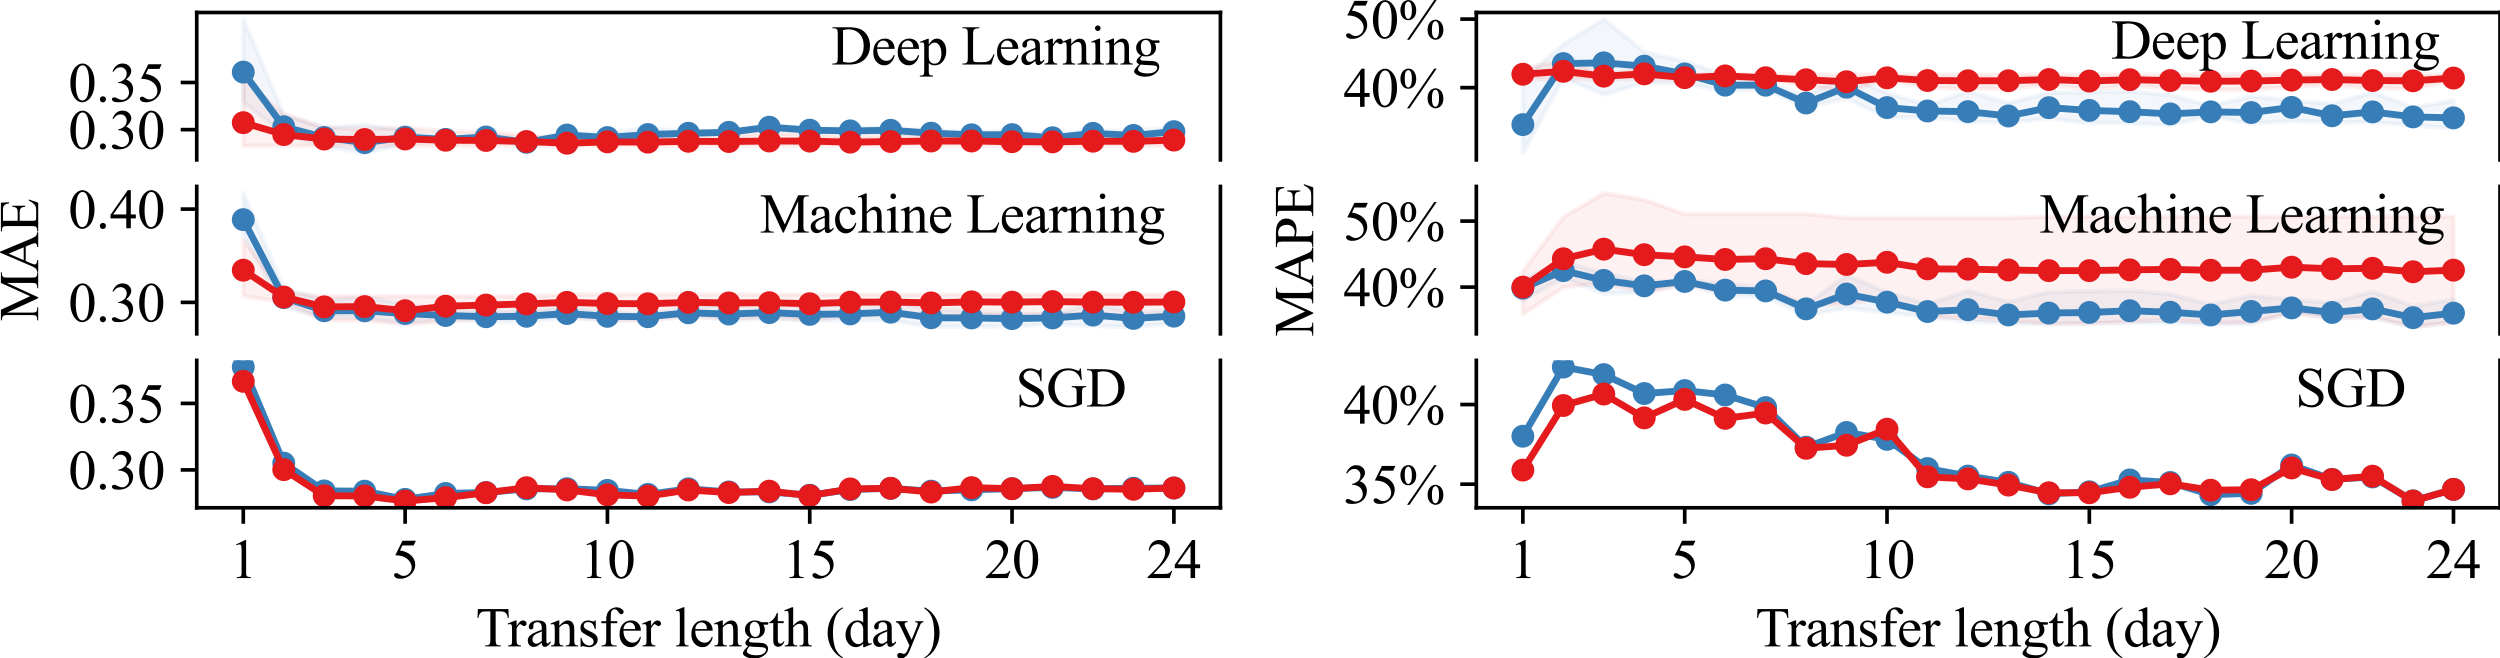 <?xml version="1.0" encoding="utf-8" standalone="no"?>
<!DOCTYPE svg PUBLIC "-//W3C//DTD SVG 1.1//EN"
  "http://www.w3.org/Graphics/SVG/1.1/DTD/svg11.dtd">
<svg xmlns:xlink="http://www.w3.org/1999/xlink" width="545.099pt" height="143.531pt" viewBox="0 0 545.099 143.531" xmlns="http://www.w3.org/2000/svg" version="1.1">
 <defs>
  <style type="text/css">*{stroke-linejoin: round; stroke-linecap: butt}</style>
 </defs>
 <g id="figure_1">
  <g id="patch_1">
   <path d="M 0 143.531 
L 545.099 143.531 
L 545.099 0 
L 0 0 
L 0 143.531 
z
" style="fill: none"/>
  </g>
  <g id="axes_1">
   <g id="patch_2">
    <path d="M 42.899 34.861 
L 266.099 34.861 
L 266.099 2.722 
L 42.899 2.722 
L 42.899 34.861 
z
" style="fill: none; opacity: 0.02"/>
   </g>
   <g id="PolyCollection_1">
    <defs>
     <path id="m3b54d15290" d="M 53.045 -139.348 
L 53.045 -121.374 
L 61.867 -114.168 
L 70.689 -111.703 
L 79.511 -110.13 
L 88.333 -112.22 
L 97.156 -112.988 
L 105.978 -113.346 
L 114.8 -111.965 
L 123.622 -113.513 
L 132.444 -112.968 
L 141.266 -112.411 
L 150.088 -114.103 
L 158.91 -114.504 
L 167.733 -115.353 
L 176.555 -114.983 
L 185.377 -114.644 
L 194.199 -114.693 
L 203.021 -113.773 
L 211.843 -113.41 
L 220.665 -112.75 
L 229.488 -112.49 
L 238.31 -113.858 
L 247.132 -112.948 
L 255.954 -113.594 
L 255.954 -115.791 
L 255.954 -115.791 
L 247.132 -115.031 
L 238.31 -114.986 
L 229.488 -114.281 
L 220.665 -115.054 
L 211.843 -114.682 
L 203.021 -115.024 
L 194.199 -115.627 
L 185.377 -115.467 
L 176.555 -115.432 
L 167.733 -116.487 
L 158.91 -114.894 
L 150.088 -114.831 
L 141.266 -115.608 
L 132.444 -114.492 
L 123.622 -114.473 
L 114.8 -113.22 
L 105.978 -114.095 
L 97.156 -113.387 
L 88.333 -114.99 
L 79.511 -116.398 
L 70.689 -115.686 
L 61.867 -118.533 
L 53.045 -139.348 
z
" style="stroke: #377eb8; stroke-opacity: 0.06"/>
    </defs>
    <g clip-path="url(#p44bf9f571d)">
     <use xlink:href="#m3b54d15290" x="0" y="143.531" style="fill: #377eb8; fill-opacity: 0.06; stroke: #377eb8; stroke-opacity: 0.06"/>
    </g>
   </g>
   <g id="PolyCollection_2">
    <defs>
     <path id="m0fec6cc367" d="M 53.045 -126.388 
L 53.045 -111.741 
L 61.867 -111.741 
L 70.689 -111.741 
L 79.511 -111.741 
L 88.333 -111.741 
L 97.156 -111.741 
L 105.978 -111.741 
L 114.8 -111.741 
L 123.622 -111.741 
L 132.444 -111.741 
L 141.266 -111.741 
L 150.088 -111.741 
L 158.91 -111.741 
L 167.733 -111.741 
L 176.555 -111.741 
L 185.377 -111.741 
L 194.199 -111.741 
L 203.021 -111.741 
L 211.843 -111.741 
L 220.665 -111.741 
L 229.488 -111.741 
L 238.31 -111.741 
L 247.132 -111.741 
L 255.954 -111.741 
L 255.954 -115.003 
L 255.954 -115.003 
L 247.132 -114.165 
L 238.31 -114.267 
L 229.488 -113.842 
L 220.665 -113.939 
L 211.843 -114.397 
L 203.021 -114.399 
L 194.199 -114.052 
L 185.377 -113.664 
L 176.555 -114.342 
L 167.733 -114.398 
L 158.91 -114.065 
L 150.088 -114.217 
L 141.266 -113.653 
L 132.444 -113.834 
L 123.622 -112.952 
L 114.8 -114.064 
L 105.978 -114.764 
L 97.156 -114.895 
L 88.333 -115.725 
L 79.511 -115.381 
L 70.689 -115.68 
L 61.867 -118.618 
L 53.045 -126.388 
z
" style="stroke: #e41a1c; stroke-opacity: 0.06"/>
    </defs>
    <g clip-path="url(#p44bf9f571d)">
     <use xlink:href="#m0fec6cc367" x="0" y="143.531" style="fill: #e41a1c; fill-opacity: 0.06; stroke: #e41a1c; stroke-opacity: 0.06"/>
    </g>
   </g>
   <g id="matplotlib.axis_1"/>
   <g id="matplotlib.axis_2">
    <g id="ytick_1">
     <g id="line2d_1">
      <defs>
       <path id="mb5c7c9d914" d="M 0 0 
L -3.5 0 
" style="stroke: #000000; stroke-width: 0.8"/>
      </defs>
      <g>
       <use xlink:href="#mb5c7c9d914" x="42.899" y="28.262" style="stroke: #000000; stroke-width: 0.8"/>
      </g>
     </g>
     <g id="text_1">
      <!-- 0.30 -->
      <g transform="translate(14.899 32.428) scale(0.12 -0.12)">
       <defs>
        <path id="TimesNewRomanPSMT-30" d="M 231 2094 
Q 231 2819 450 3342 
Q 669 3866 1031 4122 
Q 1313 4325 1613 4325 
Q 2100 4325 2488 3828 
Q 2972 3213 2972 2159 
Q 2972 1422 2759 906 
Q 2547 391 2217 158 
Q 1888 -75 1581 -75 
Q 975 -75 572 641 
Q 231 1244 231 2094 
z
M 844 2016 
Q 844 1141 1059 588 
Q 1238 122 1591 122 
Q 1759 122 1940 273 
Q 2122 425 2216 781 
Q 2359 1319 2359 2297 
Q 2359 3022 2209 3506 
Q 2097 3866 1919 4016 
Q 1791 4119 1609 4119 
Q 1397 4119 1231 3928 
Q 1006 3669 925 3112 
Q 844 2556 844 2016 
z
" transform="scale(0.016)"/>
        <path id="TimesNewRomanPSMT-2e" d="M 800 606 
Q 947 606 1047 504 
Q 1147 403 1147 259 
Q 1147 116 1045 14 
Q 944 -88 800 -88 
Q 656 -88 554 14 
Q 453 116 453 259 
Q 453 406 554 506 
Q 656 606 800 606 
z
" transform="scale(0.016)"/>
        <path id="TimesNewRomanPSMT-33" d="M 325 3431 
Q 506 3859 782 4092 
Q 1059 4325 1472 4325 
Q 1981 4325 2253 3994 
Q 2459 3747 2459 3466 
Q 2459 3003 1878 2509 
Q 2269 2356 2469 2072 
Q 2669 1788 2669 1403 
Q 2669 853 2319 450 
Q 1863 -75 997 -75 
Q 569 -75 414 31 
Q 259 138 259 259 
Q 259 350 332 419 
Q 406 488 509 488 
Q 588 488 669 463 
Q 722 447 909 348 
Q 1097 250 1169 231 
Q 1284 197 1416 197 
Q 1734 197 1970 444 
Q 2206 691 2206 1028 
Q 2206 1275 2097 1509 
Q 2016 1684 1919 1775 
Q 1784 1900 1550 2001 
Q 1316 2103 1072 2103 
L 972 2103 
L 972 2197 
Q 1219 2228 1467 2375 
Q 1716 2522 1828 2728 
Q 1941 2934 1941 3181 
Q 1941 3503 1739 3701 
Q 1538 3900 1238 3900 
Q 753 3900 428 3381 
L 325 3431 
z
" transform="scale(0.016)"/>
       </defs>
       <use xlink:href="#TimesNewRomanPSMT-30"/>
       <use xlink:href="#TimesNewRomanPSMT-2e" x="50"/>
       <use xlink:href="#TimesNewRomanPSMT-33" x="75"/>
       <use xlink:href="#TimesNewRomanPSMT-30" x="125"/>
      </g>
     </g>
    </g>
    <g id="ytick_2">
     <g id="line2d_2">
      <g>
       <use xlink:href="#mb5c7c9d914" x="42.899" y="17.986" style="stroke: #000000; stroke-width: 0.8"/>
      </g>
     </g>
     <g id="text_2">
      <!-- 0.35 -->
      <g transform="translate(14.899 22.153) scale(0.12 -0.12)">
       <defs>
        <path id="TimesNewRomanPSMT-35" d="M 2778 4238 
L 2534 3706 
L 1259 3706 
L 981 3138 
Q 1809 3016 2294 2522 
Q 2709 2097 2709 1522 
Q 2709 1188 2573 903 
Q 2438 619 2231 419 
Q 2025 219 1772 97 
Q 1413 -75 1034 -75 
Q 653 -75 479 54 
Q 306 184 306 341 
Q 306 428 378 495 
Q 450 563 559 563 
Q 641 563 702 538 
Q 763 513 909 409 
Q 1144 247 1384 247 
Q 1750 247 2026 523 
Q 2303 800 2303 1197 
Q 2303 1581 2056 1914 
Q 1809 2247 1375 2428 
Q 1034 2569 447 2591 
L 1259 4238 
L 2778 4238 
z
" transform="scale(0.016)"/>
       </defs>
       <use xlink:href="#TimesNewRomanPSMT-30"/>
       <use xlink:href="#TimesNewRomanPSMT-2e" x="50"/>
       <use xlink:href="#TimesNewRomanPSMT-33" x="75"/>
       <use xlink:href="#TimesNewRomanPSMT-35" x="125"/>
      </g>
     </g>
    </g>
   </g>
   <g id="line2d_3">
    <path d="M 53.045 15.72 
L 61.867 27.639 
L 70.689 29.972 
L 79.511 31.096 
L 88.333 29.906 
L 97.156 30.387 
L 105.978 29.872 
L 114.8 31.028 
L 123.622 29.44 
L 132.444 29.986 
L 141.266 29.33 
L 150.088 29.058 
L 158.91 28.849 
L 167.733 27.73 
L 176.555 28.387 
L 185.377 28.538 
L 194.199 28.407 
L 203.021 29.03 
L 211.843 29.393 
L 220.665 29.351 
L 229.488 30.041 
L 238.31 29.077 
L 247.132 29.526 
L 255.954 28.703 
" clip-path="url(#p44bf9f571d)" style="fill: none; stroke: #377eb8; stroke-width: 1.5; stroke-linecap: square"/>
    <defs>
     <path id="m43267a4839" d="M 0 2 
C 0.53 2 1.039 1.789 1.414 1.414 
C 1.789 1.039 2 0.53 2 0 
C 2 -0.53 1.789 -1.039 1.414 -1.414 
C 1.039 -1.789 0.53 -2 0 -2 
C -0.53 -2 -1.039 -1.789 -1.414 -1.414 
C -1.789 -1.039 -2 -0.53 -2 0 
C -2 0.53 -1.789 1.039 -1.414 1.414 
C -1.039 1.789 -0.53 2 0 2 
z
" style="stroke: #377eb8"/>
    </defs>
    <g clip-path="url(#p44bf9f571d)">
     <use xlink:href="#m43267a4839" x="53.045" y="15.72" style="fill: #377eb8; stroke: #377eb8"/>
     <use xlink:href="#m43267a4839" x="61.867" y="27.639" style="fill: #377eb8; stroke: #377eb8"/>
     <use xlink:href="#m43267a4839" x="70.689" y="29.972" style="fill: #377eb8; stroke: #377eb8"/>
     <use xlink:href="#m43267a4839" x="79.511" y="31.096" style="fill: #377eb8; stroke: #377eb8"/>
     <use xlink:href="#m43267a4839" x="88.333" y="29.906" style="fill: #377eb8; stroke: #377eb8"/>
     <use xlink:href="#m43267a4839" x="97.156" y="30.387" style="fill: #377eb8; stroke: #377eb8"/>
     <use xlink:href="#m43267a4839" x="105.978" y="29.872" style="fill: #377eb8; stroke: #377eb8"/>
     <use xlink:href="#m43267a4839" x="114.8" y="31.028" style="fill: #377eb8; stroke: #377eb8"/>
     <use xlink:href="#m43267a4839" x="123.622" y="29.44" style="fill: #377eb8; stroke: #377eb8"/>
     <use xlink:href="#m43267a4839" x="132.444" y="29.986" style="fill: #377eb8; stroke: #377eb8"/>
     <use xlink:href="#m43267a4839" x="141.266" y="29.33" style="fill: #377eb8; stroke: #377eb8"/>
     <use xlink:href="#m43267a4839" x="150.088" y="29.058" style="fill: #377eb8; stroke: #377eb8"/>
     <use xlink:href="#m43267a4839" x="158.91" y="28.849" style="fill: #377eb8; stroke: #377eb8"/>
     <use xlink:href="#m43267a4839" x="167.733" y="27.73" style="fill: #377eb8; stroke: #377eb8"/>
     <use xlink:href="#m43267a4839" x="176.555" y="28.387" style="fill: #377eb8; stroke: #377eb8"/>
     <use xlink:href="#m43267a4839" x="185.377" y="28.538" style="fill: #377eb8; stroke: #377eb8"/>
     <use xlink:href="#m43267a4839" x="194.199" y="28.407" style="fill: #377eb8; stroke: #377eb8"/>
     <use xlink:href="#m43267a4839" x="203.021" y="29.03" style="fill: #377eb8; stroke: #377eb8"/>
     <use xlink:href="#m43267a4839" x="211.843" y="29.393" style="fill: #377eb8; stroke: #377eb8"/>
     <use xlink:href="#m43267a4839" x="220.665" y="29.351" style="fill: #377eb8; stroke: #377eb8"/>
     <use xlink:href="#m43267a4839" x="229.488" y="30.041" style="fill: #377eb8; stroke: #377eb8"/>
     <use xlink:href="#m43267a4839" x="238.31" y="29.077" style="fill: #377eb8; stroke: #377eb8"/>
     <use xlink:href="#m43267a4839" x="247.132" y="29.526" style="fill: #377eb8; stroke: #377eb8"/>
     <use xlink:href="#m43267a4839" x="255.954" y="28.703" style="fill: #377eb8; stroke: #377eb8"/>
    </g>
   </g>
   <g id="line2d_4">
    <path d="M 53.045 26.748 
L 61.867 29.338 
L 70.689 30.318 
L 79.511 30.417 
L 88.333 30.303 
L 97.156 30.579 
L 105.978 30.623 
L 114.8 30.856 
L 123.622 31.227 
L 132.444 30.933 
L 141.266 30.993 
L 150.088 30.806 
L 158.91 30.856 
L 167.733 30.745 
L 176.555 30.764 
L 185.377 30.99 
L 194.199 30.86 
L 203.021 30.745 
L 211.843 30.745 
L 220.665 30.898 
L 229.488 30.93 
L 238.31 30.789 
L 247.132 30.823 
L 255.954 30.543 
" clip-path="url(#p44bf9f571d)" style="fill: none; stroke: #e41a1c; stroke-width: 1.5; stroke-linecap: square"/>
    <defs>
     <path id="m72517896e1" d="M 0 2 
C 0.53 2 1.039 1.789 1.414 1.414 
C 1.789 1.039 2 0.53 2 0 
C 2 -0.53 1.789 -1.039 1.414 -1.414 
C 1.039 -1.789 0.53 -2 0 -2 
C -0.53 -2 -1.039 -1.789 -1.414 -1.414 
C -1.789 -1.039 -2 -0.53 -2 0 
C -2 0.53 -1.789 1.039 -1.414 1.414 
C -1.039 1.789 -0.53 2 0 2 
z
" style="stroke: #e41a1c"/>
    </defs>
    <g clip-path="url(#p44bf9f571d)">
     <use xlink:href="#m72517896e1" x="53.045" y="26.748" style="fill: #e41a1c; stroke: #e41a1c"/>
     <use xlink:href="#m72517896e1" x="61.867" y="29.338" style="fill: #e41a1c; stroke: #e41a1c"/>
     <use xlink:href="#m72517896e1" x="70.689" y="30.318" style="fill: #e41a1c; stroke: #e41a1c"/>
     <use xlink:href="#m72517896e1" x="79.511" y="30.417" style="fill: #e41a1c; stroke: #e41a1c"/>
     <use xlink:href="#m72517896e1" x="88.333" y="30.303" style="fill: #e41a1c; stroke: #e41a1c"/>
     <use xlink:href="#m72517896e1" x="97.156" y="30.579" style="fill: #e41a1c; stroke: #e41a1c"/>
     <use xlink:href="#m72517896e1" x="105.978" y="30.623" style="fill: #e41a1c; stroke: #e41a1c"/>
     <use xlink:href="#m72517896e1" x="114.8" y="30.856" style="fill: #e41a1c; stroke: #e41a1c"/>
     <use xlink:href="#m72517896e1" x="123.622" y="31.227" style="fill: #e41a1c; stroke: #e41a1c"/>
     <use xlink:href="#m72517896e1" x="132.444" y="30.933" style="fill: #e41a1c; stroke: #e41a1c"/>
     <use xlink:href="#m72517896e1" x="141.266" y="30.993" style="fill: #e41a1c; stroke: #e41a1c"/>
     <use xlink:href="#m72517896e1" x="150.088" y="30.806" style="fill: #e41a1c; stroke: #e41a1c"/>
     <use xlink:href="#m72517896e1" x="158.91" y="30.856" style="fill: #e41a1c; stroke: #e41a1c"/>
     <use xlink:href="#m72517896e1" x="167.733" y="30.745" style="fill: #e41a1c; stroke: #e41a1c"/>
     <use xlink:href="#m72517896e1" x="176.555" y="30.764" style="fill: #e41a1c; stroke: #e41a1c"/>
     <use xlink:href="#m72517896e1" x="185.377" y="30.99" style="fill: #e41a1c; stroke: #e41a1c"/>
     <use xlink:href="#m72517896e1" x="194.199" y="30.86" style="fill: #e41a1c; stroke: #e41a1c"/>
     <use xlink:href="#m72517896e1" x="203.021" y="30.745" style="fill: #e41a1c; stroke: #e41a1c"/>
     <use xlink:href="#m72517896e1" x="211.843" y="30.745" style="fill: #e41a1c; stroke: #e41a1c"/>
     <use xlink:href="#m72517896e1" x="220.665" y="30.898" style="fill: #e41a1c; stroke: #e41a1c"/>
     <use xlink:href="#m72517896e1" x="229.488" y="30.93" style="fill: #e41a1c; stroke: #e41a1c"/>
     <use xlink:href="#m72517896e1" x="238.31" y="30.789" style="fill: #e41a1c; stroke: #e41a1c"/>
     <use xlink:href="#m72517896e1" x="247.132" y="30.823" style="fill: #e41a1c; stroke: #e41a1c"/>
     <use xlink:href="#m72517896e1" x="255.954" y="30.543" style="fill: #e41a1c; stroke: #e41a1c"/>
    </g>
   </g>
   <g id="patch_3">
    <path d="M 42.899 34.861 
L 42.899 2.722 
" style="fill: none; stroke: #000000; stroke-width: 0.8; stroke-linejoin: miter; stroke-linecap: square"/>
   </g>
   <g id="patch_4">
    <path d="M 266.099 34.861 
L 266.099 2.722 
" style="fill: none; stroke: #000000; stroke-width: 0.8; stroke-linejoin: miter; stroke-linecap: square"/>
   </g>
   <g id="patch_5">
    <path d="M 42.899 2.722 
L 266.099 2.722 
" style="fill: none; stroke: #000000; stroke-width: 0.8; stroke-linejoin: miter; stroke-linecap: square"/>
   </g>
   <g id="text_3">
    <!-- Deep Learning -->
    <g transform="translate(181.283 14.077) scale(0.12 -0.12)">
     <defs>
      <path id="TimesNewRomanPSMT-44" d="M 109 0 
L 109 116 
L 269 116 
Q 538 116 650 288 
Q 719 391 719 750 
L 719 3488 
Q 719 3884 631 3984 
Q 509 4122 269 4122 
L 109 4122 
L 109 4238 
L 1834 4238 
Q 2784 4238 3279 4022 
Q 3775 3806 4076 3303 
Q 4378 2800 4378 2141 
Q 4378 1256 3841 663 
Q 3238 0 2003 0 
L 109 0 
z
M 1319 306 
Q 1716 219 1984 219 
Q 2709 219 3187 728 
Q 3666 1238 3666 2109 
Q 3666 2988 3187 3494 
Q 2709 4000 1959 4000 
Q 1678 4000 1319 3909 
L 1319 306 
z
" transform="scale(0.016)"/>
      <path id="TimesNewRomanPSMT-65" d="M 681 1784 
Q 678 1147 991 784 
Q 1303 422 1725 422 
Q 2006 422 2214 576 
Q 2422 731 2563 1106 
L 2659 1044 
Q 2594 616 2278 264 
Q 1963 -88 1488 -88 
Q 972 -88 605 314 
Q 238 716 238 1394 
Q 238 2128 614 2539 
Q 991 2950 1559 2950 
Q 2041 2950 2350 2633 
Q 2659 2316 2659 1784 
L 681 1784 
z
M 681 1966 
L 2006 1966 
Q 1991 2241 1941 2353 
Q 1863 2528 1708 2628 
Q 1553 2728 1384 2728 
Q 1125 2728 920 2526 
Q 716 2325 681 1966 
z
" transform="scale(0.016)"/>
      <path id="TimesNewRomanPSMT-70" d="M -6 2578 
L 875 2934 
L 994 2934 
L 994 2266 
Q 1216 2644 1439 2795 
Q 1663 2947 1909 2947 
Q 2341 2947 2628 2609 
Q 2981 2197 2981 1534 
Q 2981 794 2556 309 
Q 2206 -88 1675 -88 
Q 1444 -88 1275 -22 
Q 1150 25 994 166 
L 994 -706 
Q 994 -1000 1030 -1079 
Q 1066 -1159 1155 -1206 
Q 1244 -1253 1478 -1253 
L 1478 -1369 
L -22 -1369 
L -22 -1253 
L 56 -1253 
Q 228 -1256 350 -1188 
Q 409 -1153 442 -1076 
Q 475 -1000 475 -688 
L 475 2019 
Q 475 2297 450 2372 
Q 425 2447 370 2484 
Q 316 2522 222 2522 
Q 147 2522 31 2478 
L -6 2578 
z
M 994 2081 
L 994 1013 
Q 994 666 1022 556 
Q 1066 375 1236 237 
Q 1406 100 1666 100 
Q 1978 100 2172 344 
Q 2425 663 2425 1241 
Q 2425 1897 2138 2250 
Q 1938 2494 1663 2494 
Q 1513 2494 1366 2419 
Q 1253 2363 994 2081 
z
" transform="scale(0.016)"/>
      <path id="TimesNewRomanPSMT-20" transform="scale(0.016)"/>
      <path id="TimesNewRomanPSMT-4c" d="M 3669 1172 
L 3772 1150 
L 3409 0 
L 128 0 
L 128 116 
L 288 116 
Q 556 116 672 291 
Q 738 391 738 753 
L 738 3488 
Q 738 3884 650 3984 
Q 528 4122 288 4122 
L 128 4122 
L 128 4238 
L 2047 4238 
L 2047 4122 
Q 1709 4125 1573 4059 
Q 1438 3994 1388 3894 
Q 1338 3794 1338 3416 
L 1338 753 
Q 1338 494 1388 397 
Q 1425 331 1503 300 
Q 1581 269 1991 269 
L 2300 269 
Q 2788 269 2984 341 
Q 3181 413 3343 595 
Q 3506 778 3669 1172 
z
" transform="scale(0.016)"/>
      <path id="TimesNewRomanPSMT-61" d="M 1822 413 
Q 1381 72 1269 19 
Q 1100 -59 909 -59 
Q 613 -59 420 144 
Q 228 347 228 678 
Q 228 888 322 1041 
Q 450 1253 767 1440 
Q 1084 1628 1822 1897 
L 1822 2009 
Q 1822 2438 1686 2597 
Q 1550 2756 1291 2756 
Q 1094 2756 978 2650 
Q 859 2544 859 2406 
L 866 2225 
Q 866 2081 792 2003 
Q 719 1925 600 1925 
Q 484 1925 411 2006 
Q 338 2088 338 2228 
Q 338 2497 613 2722 
Q 888 2947 1384 2947 
Q 1766 2947 2009 2819 
Q 2194 2722 2281 2516 
Q 2338 2381 2338 1966 
L 2338 994 
Q 2338 584 2353 492 
Q 2369 400 2405 369 
Q 2441 338 2488 338 
Q 2538 338 2575 359 
Q 2641 400 2828 588 
L 2828 413 
Q 2478 -56 2159 -56 
Q 2006 -56 1915 50 
Q 1825 156 1822 413 
z
M 1822 616 
L 1822 1706 
Q 1350 1519 1213 1441 
Q 966 1303 859 1153 
Q 753 1003 753 825 
Q 753 600 887 451 
Q 1022 303 1197 303 
Q 1434 303 1822 616 
z
" transform="scale(0.016)"/>
      <path id="TimesNewRomanPSMT-72" d="M 1038 2947 
L 1038 2303 
Q 1397 2947 1775 2947 
Q 1947 2947 2059 2842 
Q 2172 2738 2172 2600 
Q 2172 2478 2090 2393 
Q 2009 2309 1897 2309 
Q 1788 2309 1652 2417 
Q 1516 2525 1450 2525 
Q 1394 2525 1328 2463 
Q 1188 2334 1038 2041 
L 1038 669 
Q 1038 431 1097 309 
Q 1138 225 1241 169 
Q 1344 113 1538 113 
L 1538 0 
L 72 0 
L 72 113 
Q 291 113 397 181 
Q 475 231 506 341 
Q 522 394 522 644 
L 522 1753 
Q 522 2253 501 2348 
Q 481 2444 426 2487 
Q 372 2531 291 2531 
Q 194 2531 72 2484 
L 41 2597 
L 906 2947 
L 1038 2947 
z
" transform="scale(0.016)"/>
      <path id="TimesNewRomanPSMT-6e" d="M 1034 2341 
Q 1538 2947 1994 2947 
Q 2228 2947 2397 2830 
Q 2566 2713 2666 2444 
Q 2734 2256 2734 1869 
L 2734 647 
Q 2734 375 2778 278 
Q 2813 200 2889 156 
Q 2966 113 3172 113 
L 3172 0 
L 1756 0 
L 1756 113 
L 1816 113 
Q 2016 113 2095 173 
Q 2175 234 2206 353 
Q 2219 400 2219 647 
L 2219 1819 
Q 2219 2209 2117 2386 
Q 2016 2563 1775 2563 
Q 1403 2563 1034 2156 
L 1034 647 
Q 1034 356 1069 288 
Q 1113 197 1189 155 
Q 1266 113 1500 113 
L 1500 0 
L 84 0 
L 84 113 
L 147 113 
Q 366 113 442 223 
Q 519 334 519 647 
L 519 1709 
Q 519 2225 495 2337 
Q 472 2450 423 2490 
Q 375 2531 294 2531 
Q 206 2531 84 2484 
L 38 2597 
L 900 2947 
L 1034 2947 
L 1034 2341 
z
" transform="scale(0.016)"/>
      <path id="TimesNewRomanPSMT-69" d="M 928 4444 
Q 1059 4444 1151 4351 
Q 1244 4259 1244 4128 
Q 1244 3997 1151 3903 
Q 1059 3809 928 3809 
Q 797 3809 703 3903 
Q 609 3997 609 4128 
Q 609 4259 701 4351 
Q 794 4444 928 4444 
z
M 1188 2947 
L 1188 647 
Q 1188 378 1227 289 
Q 1266 200 1342 156 
Q 1419 113 1622 113 
L 1622 0 
L 231 0 
L 231 113 
Q 441 113 512 153 
Q 584 194 626 287 
Q 669 381 669 647 
L 669 1750 
Q 669 2216 641 2353 
Q 619 2453 572 2492 
Q 525 2531 444 2531 
Q 356 2531 231 2484 
L 188 2597 
L 1050 2947 
L 1188 2947 
z
" transform="scale(0.016)"/>
      <path id="TimesNewRomanPSMT-67" d="M 966 1044 
Q 703 1172 562 1401 
Q 422 1631 422 1909 
Q 422 2334 742 2640 
Q 1063 2947 1563 2947 
Q 1972 2947 2272 2747 
L 2878 2747 
Q 3013 2747 3034 2739 
Q 3056 2731 3066 2713 
Q 3084 2684 3084 2613 
Q 3084 2531 3069 2500 
Q 3059 2484 3036 2475 
Q 3013 2466 2878 2466 
L 2506 2466 
Q 2681 2241 2681 1891 
Q 2681 1491 2375 1206 
Q 2069 922 1553 922 
Q 1341 922 1119 984 
Q 981 866 932 777 
Q 884 688 884 625 
Q 884 572 936 522 
Q 988 472 1138 450 
Q 1225 438 1575 428 
Q 2219 413 2409 384 
Q 2700 344 2873 169 
Q 3047 -6 3047 -263 
Q 3047 -616 2716 -925 
Q 2228 -1381 1444 -1381 
Q 841 -1381 425 -1109 
Q 191 -953 191 -784 
Q 191 -709 225 -634 
Q 278 -519 444 -313 
Q 466 -284 763 25 
Q 600 122 533 198 
Q 466 275 466 372 
Q 466 481 555 628 
Q 644 775 966 1044 
z
M 1509 2797 
Q 1278 2797 1122 2612 
Q 966 2428 966 2047 
Q 966 1553 1178 1281 
Q 1341 1075 1591 1075 
Q 1828 1075 1981 1253 
Q 2134 1431 2134 1813 
Q 2134 2309 1919 2591 
Q 1759 2797 1509 2797 
z
M 934 0 
Q 788 -159 713 -296 
Q 638 -434 638 -550 
Q 638 -700 819 -813 
Q 1131 -1006 1722 -1006 
Q 2284 -1006 2551 -807 
Q 2819 -609 2819 -384 
Q 2819 -222 2659 -153 
Q 2497 -84 2016 -72 
Q 1313 -53 934 0 
z
" transform="scale(0.016)"/>
     </defs>
     <use xlink:href="#TimesNewRomanPSMT-44"/>
     <use xlink:href="#TimesNewRomanPSMT-65" x="72.217"/>
     <use xlink:href="#TimesNewRomanPSMT-65" x="116.602"/>
     <use xlink:href="#TimesNewRomanPSMT-70" x="160.986"/>
     <use xlink:href="#TimesNewRomanPSMT-20" x="210.986"/>
     <use xlink:href="#TimesNewRomanPSMT-4c" x="235.986"/>
     <use xlink:href="#TimesNewRomanPSMT-65" x="297.07"/>
     <use xlink:href="#TimesNewRomanPSMT-61" x="341.455"/>
     <use xlink:href="#TimesNewRomanPSMT-72" x="385.84"/>
     <use xlink:href="#TimesNewRomanPSMT-6e" x="419.141"/>
     <use xlink:href="#TimesNewRomanPSMT-69" x="469.141"/>
     <use xlink:href="#TimesNewRomanPSMT-6e" x="496.924"/>
     <use xlink:href="#TimesNewRomanPSMT-67" x="546.924"/>
    </g>
   </g>
  </g>
  <g id="axes_2">
   <g id="patch_6">
    <path d="M 321.899 34.861 
L 545.099 34.861 
L 545.099 2.722 
L 321.899 2.722 
L 321.899 34.861 
z
" style="fill: none; opacity: 0.02"/>
   </g>
   <g id="PolyCollection_3">
    <defs>
     <path id="m3d6db3766e" d="M 332.045 -126.31 
L 332.045 -110.13 
L 340.867 -126.497 
L 349.689 -122.894 
L 358.511 -125.45 
L 367.333 -125.383 
L 376.156 -123.528 
L 384.978 -124.25 
L 393.8 -120.093 
L 402.622 -122.13 
L 411.444 -117.796 
L 420.266 -118.075 
L 429.088 -116.946 
L 437.91 -116.809 
L 446.733 -117.678 
L 455.555 -116.69 
L 464.377 -116.7 
L 473.199 -116.255 
L 482.021 -118.329 
L 490.843 -116.57 
L 499.665 -117.145 
L 508.488 -116.85 
L 517.31 -116.866 
L 526.132 -116.155 
L 534.954 -115.53 
L 534.954 -121.6 
L 534.954 -121.6 
L 526.132 -120.106 
L 517.31 -123.39 
L 508.488 -120.849 
L 499.665 -121.645 
L 490.843 -122.5 
L 482.021 -120.457 
L 473.199 -122.82 
L 464.377 -123.601 
L 455.555 -123.441 
L 446.733 -123.301 
L 437.91 -121.052 
L 429.088 -123.595 
L 420.266 -120.553 
L 411.444 -123.305 
L 402.622 -127.052 
L 393.8 -122.554 
L 384.978 -125.469 
L 376.156 -127.112 
L 367.333 -130.154 
L 358.511 -132.186 
L 349.689 -139.348 
L 340.867 -133.849 
L 332.045 -126.31 
z
" style="stroke: #377eb8; stroke-opacity: 0.06"/>
    </defs>
    <g clip-path="url(#p3a285185fd)">
     <use xlink:href="#m3d6db3766e" x="0" y="143.531" style="fill: #377eb8; fill-opacity: 0.06; stroke: #377eb8; stroke-opacity: 0.06"/>
    </g>
   </g>
   <g id="PolyCollection_4">
    <defs>
     <path id="m5edbf07ebc" d="M 332.045 -128.459 
L 332.045 -126.279 
L 340.867 -126.279 
L 349.689 -126.279 
L 358.511 -126.279 
L 367.333 -126.235 
L 376.156 -126.279 
L 384.978 -126.148 
L 393.8 -124.847 
L 402.622 -123.56 
L 411.444 -126.101 
L 420.266 -124.35 
L 429.088 -124.17 
L 437.91 -124.199 
L 446.733 -124.996 
L 455.555 -124.012 
L 464.377 -124.889 
L 473.199 -124.321 
L 482.021 -123.895 
L 490.843 -123.99 
L 499.665 -124.64 
L 508.488 -125.001 
L 517.31 -124.32 
L 526.132 -124.161 
L 534.954 -125.95 
L 534.954 -127.295 
L 534.954 -127.295 
L 526.132 -127.295 
L 517.31 -127.295 
L 508.488 -127.295 
L 499.665 -127.295 
L 490.843 -127.295 
L 482.021 -127.295 
L 473.199 -127.295 
L 464.377 -127.295 
L 455.555 -127.295 
L 446.733 -127.295 
L 437.91 -127.295 
L 429.088 -127.295 
L 420.266 -127.295 
L 411.444 -127.295 
L 402.622 -127.295 
L 393.8 -127.295 
L 384.978 -127.295 
L 376.156 -127.361 
L 367.333 -127.295 
L 358.511 -128.717 
L 349.689 -127.295 
L 340.867 -130.378 
L 332.045 -128.459 
z
" style="stroke: #e41a1c; stroke-opacity: 0.06"/>
    </defs>
    <g clip-path="url(#p3a285185fd)">
     <use xlink:href="#m5edbf07ebc" x="0" y="143.531" style="fill: #e41a1c; fill-opacity: 0.06; stroke: #e41a1c; stroke-opacity: 0.06"/>
    </g>
   </g>
   <g id="matplotlib.axis_3"/>
   <g id="matplotlib.axis_4">
    <g id="ytick_3">
     <g id="line2d_5">
      <g>
       <use xlink:href="#mb5c7c9d914" x="321.899" y="19.114" style="stroke: #000000; stroke-width: 0.8"/>
      </g>
     </g>
     <g id="text_4">
      <!-- 40% -->
      <g transform="translate(292.904 23.28) scale(0.12 -0.12)">
       <defs>
        <path id="TimesNewRomanPSMT-34" d="M 2978 1563 
L 2978 1119 
L 2409 1119 
L 2409 0 
L 1894 0 
L 1894 1119 
L 100 1119 
L 100 1519 
L 2066 4325 
L 2409 4325 
L 2409 1563 
L 2978 1563 
z
M 1894 1563 
L 1894 3666 
L 406 1563 
L 1894 1563 
z
" transform="scale(0.016)"/>
        <path id="TimesNewRomanPSMT-25" d="M 4350 4334 
L 1263 -175 
L 984 -175 
L 4072 4334 
L 4350 4334 
z
M 1138 4334 
Q 1559 4334 1792 3984 
Q 2025 3634 2025 3181 
Q 2025 2638 1762 2341 
Q 1500 2044 1131 2044 
Q 884 2044 678 2180 
Q 472 2316 348 2584 
Q 225 2853 225 3181 
Q 225 3509 350 3786 
Q 475 4063 692 4198 
Q 909 4334 1138 4334 
z
M 1128 4159 
Q 969 4159 845 3971 
Q 722 3784 722 3184 
Q 722 2750 791 2522 
Q 844 2350 956 2256 
Q 1022 2200 1119 2200 
Q 1269 2200 1375 2363 
Q 1531 2603 1531 3166 
Q 1531 3759 1378 4000 
Q 1278 4159 1128 4159 
z
M 4206 2103 
Q 4428 2103 4648 1962 
Q 4869 1822 4989 1553 
Q 5109 1284 5109 963 
Q 5109 409 4843 117 
Q 4578 -175 4216 -175 
Q 3988 -175 3773 -34 
Q 3559 106 3436 367 
Q 3313 628 3313 963 
Q 3313 1291 3436 1562 
Q 3559 1834 3773 1968 
Q 3988 2103 4206 2103 
z
M 4209 1938 
Q 4059 1938 3950 1769 
Q 3809 1550 3809 941 
Q 3809 381 3953 159 
Q 4059 0 4209 0 
Q 4353 0 4466 172 
Q 4616 400 4616 956 
Q 4616 1544 4466 1778 
Q 4363 1938 4209 1938 
z
" transform="scale(0.016)"/>
       </defs>
       <use xlink:href="#TimesNewRomanPSMT-34"/>
       <use xlink:href="#TimesNewRomanPSMT-30" x="50"/>
       <use xlink:href="#TimesNewRomanPSMT-25" x="100"/>
      </g>
     </g>
    </g>
    <g id="ytick_4">
     <g id="line2d_6">
      <g>
       <use xlink:href="#mb5c7c9d914" x="321.899" y="4.166" style="stroke: #000000; stroke-width: 0.8"/>
      </g>
     </g>
     <g id="text_5">
      <!-- 50% -->
      <g transform="translate(292.904 8.332) scale(0.12 -0.12)">
       <use xlink:href="#TimesNewRomanPSMT-35"/>
       <use xlink:href="#TimesNewRomanPSMT-30" x="50"/>
       <use xlink:href="#TimesNewRomanPSMT-25" x="100"/>
      </g>
     </g>
    </g>
   </g>
   <g id="line2d_7">
    <path d="M 332.045 27.166 
L 340.867 13.862 
L 349.689 13.705 
L 358.511 14.422 
L 367.333 16.121 
L 376.156 18.566 
L 384.978 18.576 
L 393.8 22.459 
L 402.622 19.003 
L 411.444 23.457 
L 420.266 24.202 
L 429.088 24.338 
L 437.91 25.29 
L 446.733 23.479 
L 455.555 24.078 
L 464.377 24.355 
L 473.199 24.836 
L 482.021 24.394 
L 490.843 24.537 
L 499.665 23.41 
L 508.488 25.244 
L 517.31 24.402 
L 526.132 25.484 
L 534.954 25.7 
" clip-path="url(#p3a285185fd)" style="fill: none; stroke: #377eb8; stroke-width: 1.5; stroke-linecap: square"/>
    <g clip-path="url(#p3a285185fd)">
     <use xlink:href="#m43267a4839" x="332.045" y="27.166" style="fill: #377eb8; stroke: #377eb8"/>
     <use xlink:href="#m43267a4839" x="340.867" y="13.862" style="fill: #377eb8; stroke: #377eb8"/>
     <use xlink:href="#m43267a4839" x="349.689" y="13.705" style="fill: #377eb8; stroke: #377eb8"/>
     <use xlink:href="#m43267a4839" x="358.511" y="14.422" style="fill: #377eb8; stroke: #377eb8"/>
     <use xlink:href="#m43267a4839" x="367.333" y="16.121" style="fill: #377eb8; stroke: #377eb8"/>
     <use xlink:href="#m43267a4839" x="376.156" y="18.566" style="fill: #377eb8; stroke: #377eb8"/>
     <use xlink:href="#m43267a4839" x="384.978" y="18.576" style="fill: #377eb8; stroke: #377eb8"/>
     <use xlink:href="#m43267a4839" x="393.8" y="22.459" style="fill: #377eb8; stroke: #377eb8"/>
     <use xlink:href="#m43267a4839" x="402.622" y="19.003" style="fill: #377eb8; stroke: #377eb8"/>
     <use xlink:href="#m43267a4839" x="411.444" y="23.457" style="fill: #377eb8; stroke: #377eb8"/>
     <use xlink:href="#m43267a4839" x="420.266" y="24.202" style="fill: #377eb8; stroke: #377eb8"/>
     <use xlink:href="#m43267a4839" x="429.088" y="24.338" style="fill: #377eb8; stroke: #377eb8"/>
     <use xlink:href="#m43267a4839" x="437.91" y="25.29" style="fill: #377eb8; stroke: #377eb8"/>
     <use xlink:href="#m43267a4839" x="446.733" y="23.479" style="fill: #377eb8; stroke: #377eb8"/>
     <use xlink:href="#m43267a4839" x="455.555" y="24.078" style="fill: #377eb8; stroke: #377eb8"/>
     <use xlink:href="#m43267a4839" x="464.377" y="24.355" style="fill: #377eb8; stroke: #377eb8"/>
     <use xlink:href="#m43267a4839" x="473.199" y="24.836" style="fill: #377eb8; stroke: #377eb8"/>
     <use xlink:href="#m43267a4839" x="482.021" y="24.394" style="fill: #377eb8; stroke: #377eb8"/>
     <use xlink:href="#m43267a4839" x="490.843" y="24.537" style="fill: #377eb8; stroke: #377eb8"/>
     <use xlink:href="#m43267a4839" x="499.665" y="23.41" style="fill: #377eb8; stroke: #377eb8"/>
     <use xlink:href="#m43267a4839" x="508.488" y="25.244" style="fill: #377eb8; stroke: #377eb8"/>
     <use xlink:href="#m43267a4839" x="517.31" y="24.402" style="fill: #377eb8; stroke: #377eb8"/>
     <use xlink:href="#m43267a4839" x="526.132" y="25.484" style="fill: #377eb8; stroke: #377eb8"/>
     <use xlink:href="#m43267a4839" x="534.954" y="25.7" style="fill: #377eb8; stroke: #377eb8"/>
    </g>
   </g>
   <g id="line2d_8">
    <path d="M 332.045 16.186 
L 340.867 15.547 
L 349.689 16.605 
L 358.511 16.101 
L 367.333 16.928 
L 376.156 16.552 
L 384.978 16.957 
L 393.8 17.391 
L 402.622 17.819 
L 411.444 16.972 
L 420.266 17.556 
L 429.088 17.616 
L 437.91 17.606 
L 446.733 17.341 
L 455.555 17.669 
L 464.377 17.377 
L 473.199 17.566 
L 482.021 17.708 
L 490.843 17.676 
L 499.665 17.459 
L 508.488 17.339 
L 517.31 17.566 
L 526.132 17.619 
L 534.954 17.023 
" clip-path="url(#p3a285185fd)" style="fill: none; stroke: #e41a1c; stroke-width: 1.5; stroke-linecap: square"/>
    <g clip-path="url(#p3a285185fd)">
     <use xlink:href="#m72517896e1" x="332.045" y="16.186" style="fill: #e41a1c; stroke: #e41a1c"/>
     <use xlink:href="#m72517896e1" x="340.867" y="15.547" style="fill: #e41a1c; stroke: #e41a1c"/>
     <use xlink:href="#m72517896e1" x="349.689" y="16.605" style="fill: #e41a1c; stroke: #e41a1c"/>
     <use xlink:href="#m72517896e1" x="358.511" y="16.101" style="fill: #e41a1c; stroke: #e41a1c"/>
     <use xlink:href="#m72517896e1" x="367.333" y="16.928" style="fill: #e41a1c; stroke: #e41a1c"/>
     <use xlink:href="#m72517896e1" x="376.156" y="16.552" style="fill: #e41a1c; stroke: #e41a1c"/>
     <use xlink:href="#m72517896e1" x="384.978" y="16.957" style="fill: #e41a1c; stroke: #e41a1c"/>
     <use xlink:href="#m72517896e1" x="393.8" y="17.391" style="fill: #e41a1c; stroke: #e41a1c"/>
     <use xlink:href="#m72517896e1" x="402.622" y="17.819" style="fill: #e41a1c; stroke: #e41a1c"/>
     <use xlink:href="#m72517896e1" x="411.444" y="16.972" style="fill: #e41a1c; stroke: #e41a1c"/>
     <use xlink:href="#m72517896e1" x="420.266" y="17.556" style="fill: #e41a1c; stroke: #e41a1c"/>
     <use xlink:href="#m72517896e1" x="429.088" y="17.616" style="fill: #e41a1c; stroke: #e41a1c"/>
     <use xlink:href="#m72517896e1" x="437.91" y="17.606" style="fill: #e41a1c; stroke: #e41a1c"/>
     <use xlink:href="#m72517896e1" x="446.733" y="17.341" style="fill: #e41a1c; stroke: #e41a1c"/>
     <use xlink:href="#m72517896e1" x="455.555" y="17.669" style="fill: #e41a1c; stroke: #e41a1c"/>
     <use xlink:href="#m72517896e1" x="464.377" y="17.377" style="fill: #e41a1c; stroke: #e41a1c"/>
     <use xlink:href="#m72517896e1" x="473.199" y="17.566" style="fill: #e41a1c; stroke: #e41a1c"/>
     <use xlink:href="#m72517896e1" x="482.021" y="17.708" style="fill: #e41a1c; stroke: #e41a1c"/>
     <use xlink:href="#m72517896e1" x="490.843" y="17.676" style="fill: #e41a1c; stroke: #e41a1c"/>
     <use xlink:href="#m72517896e1" x="499.665" y="17.459" style="fill: #e41a1c; stroke: #e41a1c"/>
     <use xlink:href="#m72517896e1" x="508.488" y="17.339" style="fill: #e41a1c; stroke: #e41a1c"/>
     <use xlink:href="#m72517896e1" x="517.31" y="17.566" style="fill: #e41a1c; stroke: #e41a1c"/>
     <use xlink:href="#m72517896e1" x="526.132" y="17.619" style="fill: #e41a1c; stroke: #e41a1c"/>
     <use xlink:href="#m72517896e1" x="534.954" y="17.023" style="fill: #e41a1c; stroke: #e41a1c"/>
    </g>
   </g>
   <g id="patch_7">
    <path d="M 321.899 34.861 
L 321.899 2.722 
" style="fill: none; stroke: #000000; stroke-width: 0.8; stroke-linejoin: miter; stroke-linecap: square"/>
   </g>
   <g id="patch_8">
    <path d="M 545.099 34.861 
L 545.099 2.722 
" style="fill: none; stroke: #000000; stroke-width: 0.8; stroke-linejoin: miter; stroke-linecap: square"/>
   </g>
   <g id="patch_9">
    <path d="M 321.899 2.722 
L 545.099 2.722 
" style="fill: none; stroke: #000000; stroke-width: 0.8; stroke-linejoin: miter; stroke-linecap: square"/>
   </g>
   <g id="text_6">
    <!-- Deep Learning -->
    <g transform="translate(460.283 12.792) scale(0.12 -0.12)">
     <use xlink:href="#TimesNewRomanPSMT-44"/>
     <use xlink:href="#TimesNewRomanPSMT-65" x="72.217"/>
     <use xlink:href="#TimesNewRomanPSMT-65" x="116.602"/>
     <use xlink:href="#TimesNewRomanPSMT-70" x="160.986"/>
     <use xlink:href="#TimesNewRomanPSMT-20" x="210.986"/>
     <use xlink:href="#TimesNewRomanPSMT-4c" x="235.986"/>
     <use xlink:href="#TimesNewRomanPSMT-65" x="297.07"/>
     <use xlink:href="#TimesNewRomanPSMT-61" x="341.455"/>
     <use xlink:href="#TimesNewRomanPSMT-72" x="385.84"/>
     <use xlink:href="#TimesNewRomanPSMT-6e" x="419.141"/>
     <use xlink:href="#TimesNewRomanPSMT-69" x="469.141"/>
     <use xlink:href="#TimesNewRomanPSMT-6e" x="496.924"/>
     <use xlink:href="#TimesNewRomanPSMT-67" x="546.924"/>
    </g>
   </g>
  </g>
  <g id="axes_3">
   <g id="patch_10">
    <path d="M 42.899 72.785 
L 266.099 72.785 
L 266.099 40.646 
L 42.899 40.646 
L 42.899 72.785 
z
" style="fill: none; opacity: 0.02"/>
   </g>
   <g id="PolyCollection_5">
    <defs>
     <path id="m56659f22f5" d="M 53.045 -101.424 
L 53.045 -92.185 
L 61.867 -76.476 
L 70.689 -74.394 
L 79.511 -74.217 
L 88.333 -73.104 
L 97.156 -74.007 
L 105.978 -73.391 
L 114.8 -73.434 
L 123.622 -74.139 
L 132.444 -73.67 
L 141.266 -73.866 
L 150.088 -74.715 
L 158.91 -73.708 
L 167.733 -73.975 
L 176.555 -73.732 
L 185.377 -73.65 
L 194.199 -73.636 
L 203.021 -72.279 
L 211.843 -72.291 
L 220.665 -72.35 
L 229.488 -72.822 
L 238.31 -72.475 
L 247.132 -72.206 
L 255.954 -73.018 
L 255.954 -75.943 
L 255.954 -75.943 
L 247.132 -75.304 
L 238.31 -77.32 
L 229.488 -74.929 
L 220.665 -75.108 
L 211.843 -75.761 
L 203.021 -76.12 
L 194.199 -77.954 
L 185.377 -76.982 
L 176.555 -77.317 
L 167.733 -77.89 
L 158.91 -77.229 
L 150.088 -76.447 
L 141.266 -74.774 
L 132.444 -75.529 
L 123.622 -76.629 
L 114.8 -75.573 
L 105.978 -75.884 
L 97.156 -75.738 
L 88.333 -77.324 
L 79.511 -78.718 
L 70.689 -78.013 
L 61.867 -80.829 
L 53.045 -101.424 
z
" style="stroke: #377eb8; stroke-opacity: 0.06"/>
    </defs>
    <g clip-path="url(#p14355bf6fb)">
     <use xlink:href="#m56659f22f5" x="0" y="143.531" style="fill: #377eb8; fill-opacity: 0.06; stroke: #377eb8; stroke-opacity: 0.06"/>
    </g>
   </g>
   <g id="PolyCollection_6">
    <defs>
     <path id="mdb0224a633" d="M 53.045 -91.138 
L 53.045 -78.927 
L 61.867 -77.647 
L 70.689 -73.657 
L 79.511 -73.627 
L 88.333 -72.845 
L 97.156 -73.363 
L 105.978 -74.113 
L 114.8 -74.884 
L 123.622 -74.544 
L 132.444 -73.793 
L 141.266 -73.605 
L 150.088 -74.538 
L 158.91 -74.142 
L 167.733 -74.359 
L 176.555 -73.677 
L 185.377 -74.699 
L 194.199 -74.795 
L 203.021 -74.219 
L 211.843 -74.899 
L 220.665 -74.733 
L 229.488 -75.085 
L 238.31 -74.733 
L 247.132 -74.644 
L 255.954 -74.842 
L 255.954 -79.31 
L 255.954 -79.31 
L 247.132 -79.31 
L 238.31 -79.31 
L 229.488 -79.31 
L 220.665 -79.31 
L 211.843 -79.31 
L 203.021 -79.31 
L 194.199 -79.31 
L 185.377 -79.31 
L 176.555 -79.31 
L 167.733 -79.31 
L 158.91 -79.348 
L 150.088 -79.348 
L 141.266 -79.348 
L 132.444 -79.348 
L 123.622 -79.348 
L 114.8 -78.927 
L 105.978 -78.927 
L 97.156 -78.927 
L 88.333 -78.927 
L 79.511 -78.927 
L 70.689 -78.927 
L 61.867 -79.705 
L 53.045 -91.138 
z
" style="stroke: #e41a1c; stroke-opacity: 0.06"/>
    </defs>
    <g clip-path="url(#p14355bf6fb)">
     <use xlink:href="#mdb0224a633" x="0" y="143.531" style="fill: #e41a1c; fill-opacity: 0.06; stroke: #e41a1c; stroke-opacity: 0.06"/>
    </g>
   </g>
   <g id="matplotlib.axis_5"/>
   <g id="matplotlib.axis_6">
    <g id="ytick_5">
     <g id="line2d_9">
      <g>
       <use xlink:href="#mb5c7c9d914" x="42.899" y="65.931" style="stroke: #000000; stroke-width: 0.8"/>
      </g>
     </g>
     <g id="text_7">
      <!-- 0.30 -->
      <g transform="translate(14.899 70.097) scale(0.12 -0.12)">
       <use xlink:href="#TimesNewRomanPSMT-30"/>
       <use xlink:href="#TimesNewRomanPSMT-2e" x="50"/>
       <use xlink:href="#TimesNewRomanPSMT-33" x="75"/>
       <use xlink:href="#TimesNewRomanPSMT-30" x="125"/>
      </g>
     </g>
    </g>
    <g id="ytick_6">
     <g id="line2d_10">
      <g>
       <use xlink:href="#mb5c7c9d914" x="42.899" y="45.598" style="stroke: #000000; stroke-width: 0.8"/>
      </g>
     </g>
     <g id="text_8">
      <!-- 0.40 -->
      <g transform="translate(14.899 49.764) scale(0.12 -0.12)">
       <use xlink:href="#TimesNewRomanPSMT-30"/>
       <use xlink:href="#TimesNewRomanPSMT-2e" x="50"/>
       <use xlink:href="#TimesNewRomanPSMT-34" x="75"/>
       <use xlink:href="#TimesNewRomanPSMT-30" x="125"/>
      </g>
     </g>
    </g>
    <g id="text_9">
     <!-- MAE -->
     <g transform="translate(8.332 70.049) rotate(-90) scale(0.12 -0.12)">
      <defs>
       <path id="TimesNewRomanPSMT-4d" d="M 2619 0 
L 981 3566 
L 981 734 
Q 981 344 1066 247 
Q 1181 116 1431 116 
L 1581 116 
L 1581 0 
L 106 0 
L 106 116 
L 256 116 
Q 525 116 638 278 
Q 706 378 706 734 
L 706 3503 
Q 706 3784 644 3909 
Q 600 4000 483 4061 
Q 366 4122 106 4122 
L 106 4238 
L 1306 4238 
L 2844 922 
L 4356 4238 
L 5556 4238 
L 5556 4122 
L 5409 4122 
Q 5138 4122 5025 3959 
Q 4956 3859 4956 3503 
L 4956 734 
Q 4956 344 5044 247 
Q 5159 116 5409 116 
L 5556 116 
L 5556 0 
L 3756 0 
L 3756 116 
L 3906 116 
Q 4178 116 4288 278 
Q 4356 378 4356 734 
L 4356 3566 
L 2722 0 
L 2619 0 
z
" transform="scale(0.016)"/>
       <path id="TimesNewRomanPSMT-41" d="M 2928 1419 
L 1288 1419 
L 1000 750 
Q 894 503 894 381 
Q 894 284 986 211 
Q 1078 138 1384 116 
L 1384 0 
L 50 0 
L 50 116 
Q 316 163 394 238 
Q 553 388 747 847 
L 2238 4334 
L 2347 4334 
L 3822 809 
Q 4000 384 4145 257 
Q 4291 131 4550 116 
L 4550 0 
L 2878 0 
L 2878 116 
Q 3131 128 3220 200 
Q 3309 272 3309 375 
Q 3309 513 3184 809 
L 2928 1419 
z
M 2841 1650 
L 2122 3363 
L 1384 1650 
L 2841 1650 
z
" transform="scale(0.016)"/>
       <path id="TimesNewRomanPSMT-45" d="M 1338 4006 
L 1338 2331 
L 2269 2331 
Q 2631 2331 2753 2441 
Q 2916 2584 2934 2947 
L 3050 2947 
L 3050 1472 
L 2934 1472 
Q 2891 1781 2847 1869 
Q 2791 1978 2662 2040 
Q 2534 2103 2269 2103 
L 1338 2103 
L 1338 706 
Q 1338 425 1363 364 
Q 1388 303 1450 267 
Q 1513 231 1688 231 
L 2406 231 
Q 2766 231 2928 281 
Q 3091 331 3241 478 
Q 3434 672 3638 1063 
L 3763 1063 
L 3397 0 
L 131 0 
L 131 116 
L 281 116 
Q 431 116 566 188 
Q 666 238 702 338 
Q 738 438 738 747 
L 738 3500 
Q 738 3903 656 3997 
Q 544 4122 281 4122 
L 131 4122 
L 131 4238 
L 3397 4238 
L 3444 3309 
L 3322 3309 
Q 3256 3644 3176 3769 
Q 3097 3894 2941 3959 
Q 2816 4006 2500 4006 
L 1338 4006 
z
" transform="scale(0.016)"/>
      </defs>
      <use xlink:href="#TimesNewRomanPSMT-4d"/>
      <use xlink:href="#TimesNewRomanPSMT-41" x="88.916"/>
      <use xlink:href="#TimesNewRomanPSMT-45" x="161.133"/>
     </g>
    </g>
   </g>
   <g id="line2d_11">
    <path d="M 53.045 47.888 
L 61.867 64.883 
L 70.689 67.749 
L 79.511 67.768 
L 88.333 68.367 
L 97.156 68.787 
L 105.978 69.055 
L 114.8 68.961 
L 123.622 68.361 
L 132.444 68.974 
L 141.266 69.06 
L 150.088 68.204 
L 158.91 68.474 
L 167.733 68.162 
L 176.555 68.551 
L 185.377 68.453 
L 194.199 68.073 
L 203.021 69.278 
L 211.843 69.326 
L 220.665 69.465 
L 229.488 69.33 
L 238.31 68.698 
L 247.132 69.424 
L 255.954 68.931 
" clip-path="url(#p14355bf6fb)" style="fill: none; stroke: #377eb8; stroke-width: 1.5; stroke-linecap: square"/>
    <g clip-path="url(#p14355bf6fb)">
     <use xlink:href="#m43267a4839" x="53.045" y="47.888" style="fill: #377eb8; stroke: #377eb8"/>
     <use xlink:href="#m43267a4839" x="61.867" y="64.883" style="fill: #377eb8; stroke: #377eb8"/>
     <use xlink:href="#m43267a4839" x="70.689" y="67.749" style="fill: #377eb8; stroke: #377eb8"/>
     <use xlink:href="#m43267a4839" x="79.511" y="67.768" style="fill: #377eb8; stroke: #377eb8"/>
     <use xlink:href="#m43267a4839" x="88.333" y="68.367" style="fill: #377eb8; stroke: #377eb8"/>
     <use xlink:href="#m43267a4839" x="97.156" y="68.787" style="fill: #377eb8; stroke: #377eb8"/>
     <use xlink:href="#m43267a4839" x="105.978" y="69.055" style="fill: #377eb8; stroke: #377eb8"/>
     <use xlink:href="#m43267a4839" x="114.8" y="68.961" style="fill: #377eb8; stroke: #377eb8"/>
     <use xlink:href="#m43267a4839" x="123.622" y="68.361" style="fill: #377eb8; stroke: #377eb8"/>
     <use xlink:href="#m43267a4839" x="132.444" y="68.974" style="fill: #377eb8; stroke: #377eb8"/>
     <use xlink:href="#m43267a4839" x="141.266" y="69.06" style="fill: #377eb8; stroke: #377eb8"/>
     <use xlink:href="#m43267a4839" x="150.088" y="68.204" style="fill: #377eb8; stroke: #377eb8"/>
     <use xlink:href="#m43267a4839" x="158.91" y="68.474" style="fill: #377eb8; stroke: #377eb8"/>
     <use xlink:href="#m43267a4839" x="167.733" y="68.162" style="fill: #377eb8; stroke: #377eb8"/>
     <use xlink:href="#m43267a4839" x="176.555" y="68.551" style="fill: #377eb8; stroke: #377eb8"/>
     <use xlink:href="#m43267a4839" x="185.377" y="68.453" style="fill: #377eb8; stroke: #377eb8"/>
     <use xlink:href="#m43267a4839" x="194.199" y="68.073" style="fill: #377eb8; stroke: #377eb8"/>
     <use xlink:href="#m43267a4839" x="203.021" y="69.278" style="fill: #377eb8; stroke: #377eb8"/>
     <use xlink:href="#m43267a4839" x="211.843" y="69.326" style="fill: #377eb8; stroke: #377eb8"/>
     <use xlink:href="#m43267a4839" x="220.665" y="69.465" style="fill: #377eb8; stroke: #377eb8"/>
     <use xlink:href="#m43267a4839" x="229.488" y="69.33" style="fill: #377eb8; stroke: #377eb8"/>
     <use xlink:href="#m43267a4839" x="238.31" y="68.698" style="fill: #377eb8; stroke: #377eb8"/>
     <use xlink:href="#m43267a4839" x="247.132" y="69.424" style="fill: #377eb8; stroke: #377eb8"/>
     <use xlink:href="#m43267a4839" x="255.954" y="68.931" style="fill: #377eb8; stroke: #377eb8"/>
    </g>
   </g>
   <g id="line2d_12">
    <path d="M 53.045 58.916 
L 61.867 64.771 
L 70.689 66.908 
L 79.511 66.851 
L 88.333 67.746 
L 97.156 66.766 
L 105.978 66.516 
L 114.8 66.259 
L 123.622 65.924 
L 132.444 66.175 
L 141.266 66.238 
L 150.088 65.927 
L 158.91 66.059 
L 167.733 65.999 
L 176.555 66.226 
L 185.377 65.886 
L 194.199 65.853 
L 203.021 66.046 
L 211.843 65.819 
L 220.665 65.874 
L 229.488 65.757 
L 238.31 65.874 
L 247.132 65.904 
L 255.954 65.838 
" clip-path="url(#p14355bf6fb)" style="fill: none; stroke: #e41a1c; stroke-width: 1.5; stroke-linecap: square"/>
    <g clip-path="url(#p14355bf6fb)">
     <use xlink:href="#m72517896e1" x="53.045" y="58.916" style="fill: #e41a1c; stroke: #e41a1c"/>
     <use xlink:href="#m72517896e1" x="61.867" y="64.771" style="fill: #e41a1c; stroke: #e41a1c"/>
     <use xlink:href="#m72517896e1" x="70.689" y="66.908" style="fill: #e41a1c; stroke: #e41a1c"/>
     <use xlink:href="#m72517896e1" x="79.511" y="66.851" style="fill: #e41a1c; stroke: #e41a1c"/>
     <use xlink:href="#m72517896e1" x="88.333" y="67.746" style="fill: #e41a1c; stroke: #e41a1c"/>
     <use xlink:href="#m72517896e1" x="97.156" y="66.766" style="fill: #e41a1c; stroke: #e41a1c"/>
     <use xlink:href="#m72517896e1" x="105.978" y="66.516" style="fill: #e41a1c; stroke: #e41a1c"/>
     <use xlink:href="#m72517896e1" x="114.8" y="66.259" style="fill: #e41a1c; stroke: #e41a1c"/>
     <use xlink:href="#m72517896e1" x="123.622" y="65.924" style="fill: #e41a1c; stroke: #e41a1c"/>
     <use xlink:href="#m72517896e1" x="132.444" y="66.175" style="fill: #e41a1c; stroke: #e41a1c"/>
     <use xlink:href="#m72517896e1" x="141.266" y="66.238" style="fill: #e41a1c; stroke: #e41a1c"/>
     <use xlink:href="#m72517896e1" x="150.088" y="65.927" style="fill: #e41a1c; stroke: #e41a1c"/>
     <use xlink:href="#m72517896e1" x="158.91" y="66.059" style="fill: #e41a1c; stroke: #e41a1c"/>
     <use xlink:href="#m72517896e1" x="167.733" y="65.999" style="fill: #e41a1c; stroke: #e41a1c"/>
     <use xlink:href="#m72517896e1" x="176.555" y="66.226" style="fill: #e41a1c; stroke: #e41a1c"/>
     <use xlink:href="#m72517896e1" x="185.377" y="65.886" style="fill: #e41a1c; stroke: #e41a1c"/>
     <use xlink:href="#m72517896e1" x="194.199" y="65.853" style="fill: #e41a1c; stroke: #e41a1c"/>
     <use xlink:href="#m72517896e1" x="203.021" y="66.046" style="fill: #e41a1c; stroke: #e41a1c"/>
     <use xlink:href="#m72517896e1" x="211.843" y="65.819" style="fill: #e41a1c; stroke: #e41a1c"/>
     <use xlink:href="#m72517896e1" x="220.665" y="65.874" style="fill: #e41a1c; stroke: #e41a1c"/>
     <use xlink:href="#m72517896e1" x="229.488" y="65.757" style="fill: #e41a1c; stroke: #e41a1c"/>
     <use xlink:href="#m72517896e1" x="238.31" y="65.874" style="fill: #e41a1c; stroke: #e41a1c"/>
     <use xlink:href="#m72517896e1" x="247.132" y="65.904" style="fill: #e41a1c; stroke: #e41a1c"/>
     <use xlink:href="#m72517896e1" x="255.954" y="65.838" style="fill: #e41a1c; stroke: #e41a1c"/>
    </g>
   </g>
   <g id="patch_11">
    <path d="M 42.899 72.785 
L 42.899 40.646 
" style="fill: none; stroke: #000000; stroke-width: 0.8; stroke-linejoin: miter; stroke-linecap: square"/>
   </g>
   <g id="patch_12">
    <path d="M 266.099 72.785 
L 266.099 40.646 
" style="fill: none; stroke: #000000; stroke-width: 0.8; stroke-linejoin: miter; stroke-linecap: square"/>
   </g>
   <g id="text_10">
    <!-- Machine Learning -->
    <g transform="translate(165.659 50.716) scale(0.12 -0.12)">
     <defs>
      <path id="TimesNewRomanPSMT-63" d="M 2631 1088 
Q 2516 522 2178 217 
Q 1841 -88 1431 -88 
Q 944 -88 581 321 
Q 219 731 219 1428 
Q 219 2103 620 2525 
Q 1022 2947 1584 2947 
Q 2006 2947 2278 2723 
Q 2550 2500 2550 2259 
Q 2550 2141 2473 2067 
Q 2397 1994 2259 1994 
Q 2075 1994 1981 2113 
Q 1928 2178 1911 2362 
Q 1894 2547 1784 2644 
Q 1675 2738 1481 2738 
Q 1169 2738 978 2506 
Q 725 2200 725 1697 
Q 725 1184 976 792 
Q 1228 400 1656 400 
Q 1963 400 2206 609 
Q 2378 753 2541 1131 
L 2631 1088 
z
" transform="scale(0.016)"/>
      <path id="TimesNewRomanPSMT-68" d="M 1041 4444 
L 1041 2350 
Q 1388 2731 1591 2839 
Q 1794 2947 1997 2947 
Q 2241 2947 2416 2812 
Q 2591 2678 2675 2391 
Q 2734 2191 2734 1659 
L 2734 647 
Q 2734 375 2778 275 
Q 2809 200 2884 156 
Q 2959 113 3159 113 
L 3159 0 
L 1753 0 
L 1753 113 
L 1819 113 
Q 2019 113 2097 173 
Q 2175 234 2206 353 
Q 2216 403 2216 647 
L 2216 1659 
Q 2216 2128 2167 2275 
Q 2119 2422 2012 2495 
Q 1906 2569 1756 2569 
Q 1603 2569 1437 2487 
Q 1272 2406 1041 2159 
L 1041 647 
Q 1041 353 1073 281 
Q 1106 209 1195 161 
Q 1284 113 1503 113 
L 1503 0 
L 84 0 
L 84 113 
Q 275 113 384 172 
Q 447 203 484 290 
Q 522 378 522 647 
L 522 3238 
Q 522 3728 498 3840 
Q 475 3953 426 3993 
Q 378 4034 297 4034 
Q 231 4034 84 3984 
L 41 4094 
L 897 4444 
L 1041 4444 
z
" transform="scale(0.016)"/>
     </defs>
     <use xlink:href="#TimesNewRomanPSMT-4d"/>
     <use xlink:href="#TimesNewRomanPSMT-61" x="88.916"/>
     <use xlink:href="#TimesNewRomanPSMT-63" x="133.301"/>
     <use xlink:href="#TimesNewRomanPSMT-68" x="177.686"/>
     <use xlink:href="#TimesNewRomanPSMT-69" x="227.686"/>
     <use xlink:href="#TimesNewRomanPSMT-6e" x="255.469"/>
     <use xlink:href="#TimesNewRomanPSMT-65" x="305.469"/>
     <use xlink:href="#TimesNewRomanPSMT-20" x="349.854"/>
     <use xlink:href="#TimesNewRomanPSMT-4c" x="374.854"/>
     <use xlink:href="#TimesNewRomanPSMT-65" x="435.938"/>
     <use xlink:href="#TimesNewRomanPSMT-61" x="480.322"/>
     <use xlink:href="#TimesNewRomanPSMT-72" x="524.707"/>
     <use xlink:href="#TimesNewRomanPSMT-6e" x="558.008"/>
     <use xlink:href="#TimesNewRomanPSMT-69" x="608.008"/>
     <use xlink:href="#TimesNewRomanPSMT-6e" x="635.791"/>
     <use xlink:href="#TimesNewRomanPSMT-67" x="685.791"/>
    </g>
   </g>
  </g>
  <g id="axes_4">
   <g id="patch_13">
    <path d="M 321.899 72.785 
L 545.099 72.785 
L 545.099 40.646 
L 321.899 40.646 
L 321.899 72.785 
z
" style="fill: none; opacity: 0.02"/>
   </g>
   <g id="PolyCollection_7">
    <defs>
     <path id="m0370e1cc34" d="M 332.045 -82.754 
L 332.045 -78.065 
L 340.867 -82.934 
L 349.689 -79.463 
L 358.511 -79.762 
L 367.333 -81.861 
L 376.156 -78.94 
L 384.978 -78.867 
L 393.8 -74.712 
L 402.622 -76.375 
L 411.444 -75.304 
L 420.266 -74.449 
L 429.088 -73.375 
L 437.91 -72.987 
L 446.733 -72.858 
L 455.555 -73.044 
L 464.377 -73.074 
L 473.199 -73.089 
L 482.021 -72.783 
L 490.843 -72.903 
L 499.665 -75.466 
L 508.488 -74.165 
L 517.31 -74.212 
L 526.132 -72.225 
L 534.954 -73.263 
L 534.954 -78.217 
L 534.954 -78.217 
L 526.132 -76.778 
L 517.31 -79.941 
L 508.488 -77.493 
L 499.665 -78.189 
L 490.843 -79.084 
L 482.021 -77.116 
L 473.199 -79.392 
L 464.377 -80.144 
L 455.555 -79.991 
L 446.733 -79.855 
L 437.91 -77.689 
L 429.088 -80.139 
L 420.266 -77.209 
L 411.444 -79.859 
L 402.622 -83.468 
L 393.8 -77.076 
L 384.978 -80.77 
L 376.156 -81.793 
L 367.333 -82.415 
L 358.511 -81.926 
L 349.689 -84.072 
L 340.867 -86.334 
L 332.045 -82.754 
z
" style="stroke: #377eb8; stroke-opacity: 0.06"/>
    </defs>
    <g clip-path="url(#pe4774dc055)">
     <use xlink:href="#m0370e1cc34" x="0" y="143.531" style="fill: #377eb8; fill-opacity: 0.06; stroke: #377eb8; stroke-opacity: 0.06"/>
    </g>
   </g>
   <g id="PolyCollection_8">
    <defs>
     <path id="macb0095326" d="M 332.045 -84.323 
L 332.045 -75.005 
L 340.867 -80.843 
L 349.689 -81.879 
L 358.511 -79.724 
L 367.333 -81.394 
L 376.156 -79.682 
L 384.978 -80.163 
L 393.8 -76.973 
L 402.622 -77.25 
L 411.444 -78.7 
L 420.266 -74.398 
L 429.088 -74.206 
L 437.91 -73.649 
L 446.733 -72.953 
L 455.555 -72.955 
L 464.377 -73.452 
L 473.199 -73.765 
L 482.021 -73.187 
L 490.843 -73.23 
L 499.665 -75.198 
L 508.488 -74.15 
L 517.31 -74.455 
L 526.132 -72.206 
L 534.954 -73.263 
L 534.954 -96.299 
L 534.954 -96.299 
L 526.132 -96.299 
L 517.31 -96.299 
L 508.488 -96.299 
L 499.665 -96.299 
L 490.843 -96.299 
L 482.021 -96.299 
L 473.199 -96.299 
L 464.377 -96.299 
L 455.555 -96.299 
L 446.733 -96.299 
L 437.91 -96.012 
L 429.088 -96.012 
L 420.266 -96.012 
L 411.444 -96.012 
L 402.622 -96.012 
L 393.8 -96.867 
L 384.978 -96.867 
L 376.156 -96.867 
L 367.333 -96.867 
L 358.511 -99.939 
L 349.689 -101.424 
L 340.867 -96.156 
L 332.045 -84.323 
z
" style="stroke: #e41a1c; stroke-opacity: 0.06"/>
    </defs>
    <g clip-path="url(#pe4774dc055)">
     <use xlink:href="#macb0095326" x="0" y="143.531" style="fill: #e41a1c; fill-opacity: 0.06; stroke: #e41a1c; stroke-opacity: 0.06"/>
    </g>
   </g>
   <g id="matplotlib.axis_7"/>
   <g id="matplotlib.axis_8">
    <g id="ytick_7">
     <g id="line2d_13">
      <g>
       <use xlink:href="#mb5c7c9d914" x="321.899" y="62.6" style="stroke: #000000; stroke-width: 0.8"/>
      </g>
     </g>
     <g id="text_11">
      <!-- 40% -->
      <g transform="translate(292.904 66.767) scale(0.12 -0.12)">
       <use xlink:href="#TimesNewRomanPSMT-34"/>
       <use xlink:href="#TimesNewRomanPSMT-30" x="50"/>
       <use xlink:href="#TimesNewRomanPSMT-25" x="100"/>
      </g>
     </g>
    </g>
    <g id="ytick_8">
     <g id="line2d_14">
      <g>
       <use xlink:href="#mb5c7c9d914" x="321.899" y="48.202" style="stroke: #000000; stroke-width: 0.8"/>
      </g>
     </g>
     <g id="text_12">
      <!-- 50% -->
      <g transform="translate(292.904 52.369) scale(0.12 -0.12)">
       <use xlink:href="#TimesNewRomanPSMT-35"/>
       <use xlink:href="#TimesNewRomanPSMT-30" x="50"/>
       <use xlink:href="#TimesNewRomanPSMT-25" x="100"/>
      </g>
     </g>
    </g>
    <g id="text_13">
     <!-- MAPE -->
     <g transform="translate(286.337 73.386) rotate(-90) scale(0.12 -0.12)">
      <defs>
       <path id="TimesNewRomanPSMT-50" d="M 1313 1984 
L 1313 750 
Q 1313 350 1400 253 
Q 1519 116 1759 116 
L 1922 116 
L 1922 0 
L 106 0 
L 106 116 
L 266 116 
Q 534 116 650 291 
Q 713 388 713 750 
L 713 3488 
Q 713 3888 628 3984 
Q 506 4122 266 4122 
L 106 4122 
L 106 4238 
L 1659 4238 
Q 2228 4238 2556 4120 
Q 2884 4003 3109 3725 
Q 3334 3447 3334 3066 
Q 3334 2547 2992 2222 
Q 2650 1897 2025 1897 
Q 1872 1897 1694 1919 
Q 1516 1941 1313 1984 
z
M 1313 2163 
Q 1478 2131 1606 2115 
Q 1734 2100 1825 2100 
Q 2150 2100 2386 2351 
Q 2622 2603 2622 3003 
Q 2622 3278 2509 3514 
Q 2397 3750 2190 3867 
Q 1984 3984 1722 3984 
Q 1563 3984 1313 3925 
L 1313 2163 
z
" transform="scale(0.016)"/>
      </defs>
      <use xlink:href="#TimesNewRomanPSMT-4d"/>
      <use xlink:href="#TimesNewRomanPSMT-41" x="88.916"/>
      <use xlink:href="#TimesNewRomanPSMT-50" x="161.133"/>
      <use xlink:href="#TimesNewRomanPSMT-45" x="216.748"/>
     </g>
    </g>
   </g>
   <g id="line2d_15">
    <path d="M 332.045 62.836 
L 340.867 59.002 
L 349.689 61.14 
L 358.511 62.326 
L 367.333 61.375 
L 376.156 63.262 
L 384.978 63.433 
L 393.8 67.346 
L 402.622 64.114 
L 411.444 65.882 
L 420.266 67.929 
L 429.088 67.538 
L 437.91 68.673 
L 446.733 68.255 
L 455.555 68.131 
L 464.377 67.753 
L 473.199 68.075 
L 482.021 68.675 
L 490.843 67.909 
L 499.665 67.134 
L 508.488 68.131 
L 517.31 67.351 
L 526.132 69.261 
L 534.954 68.279 
" clip-path="url(#pe4774dc055)" style="fill: none; stroke: #377eb8; stroke-width: 1.5; stroke-linecap: square"/>
    <g clip-path="url(#pe4774dc055)">
     <use xlink:href="#m43267a4839" x="332.045" y="62.836" style="fill: #377eb8; stroke: #377eb8"/>
     <use xlink:href="#m43267a4839" x="340.867" y="59.002" style="fill: #377eb8; stroke: #377eb8"/>
     <use xlink:href="#m43267a4839" x="349.689" y="61.14" style="fill: #377eb8; stroke: #377eb8"/>
     <use xlink:href="#m43267a4839" x="358.511" y="62.326" style="fill: #377eb8; stroke: #377eb8"/>
     <use xlink:href="#m43267a4839" x="367.333" y="61.375" style="fill: #377eb8; stroke: #377eb8"/>
     <use xlink:href="#m43267a4839" x="376.156" y="63.262" style="fill: #377eb8; stroke: #377eb8"/>
     <use xlink:href="#m43267a4839" x="384.978" y="63.433" style="fill: #377eb8; stroke: #377eb8"/>
     <use xlink:href="#m43267a4839" x="393.8" y="67.346" style="fill: #377eb8; stroke: #377eb8"/>
     <use xlink:href="#m43267a4839" x="402.622" y="64.114" style="fill: #377eb8; stroke: #377eb8"/>
     <use xlink:href="#m43267a4839" x="411.444" y="65.882" style="fill: #377eb8; stroke: #377eb8"/>
     <use xlink:href="#m43267a4839" x="420.266" y="67.929" style="fill: #377eb8; stroke: #377eb8"/>
     <use xlink:href="#m43267a4839" x="429.088" y="67.538" style="fill: #377eb8; stroke: #377eb8"/>
     <use xlink:href="#m43267a4839" x="437.91" y="68.673" style="fill: #377eb8; stroke: #377eb8"/>
     <use xlink:href="#m43267a4839" x="446.733" y="68.255" style="fill: #377eb8; stroke: #377eb8"/>
     <use xlink:href="#m43267a4839" x="455.555" y="68.131" style="fill: #377eb8; stroke: #377eb8"/>
     <use xlink:href="#m43267a4839" x="464.377" y="67.753" style="fill: #377eb8; stroke: #377eb8"/>
     <use xlink:href="#m43267a4839" x="473.199" y="68.075" style="fill: #377eb8; stroke: #377eb8"/>
     <use xlink:href="#m43267a4839" x="482.021" y="68.675" style="fill: #377eb8; stroke: #377eb8"/>
     <use xlink:href="#m43267a4839" x="490.843" y="67.909" style="fill: #377eb8; stroke: #377eb8"/>
     <use xlink:href="#m43267a4839" x="499.665" y="67.134" style="fill: #377eb8; stroke: #377eb8"/>
     <use xlink:href="#m43267a4839" x="508.488" y="68.131" style="fill: #377eb8; stroke: #377eb8"/>
     <use xlink:href="#m43267a4839" x="517.31" y="67.351" style="fill: #377eb8; stroke: #377eb8"/>
     <use xlink:href="#m43267a4839" x="526.132" y="69.261" style="fill: #377eb8; stroke: #377eb8"/>
     <use xlink:href="#m43267a4839" x="534.954" y="68.279" style="fill: #377eb8; stroke: #377eb8"/>
    </g>
   </g>
   <g id="line2d_16">
    <path d="M 332.045 62.603 
L 340.867 56.424 
L 349.689 54.323 
L 358.511 55.536 
L 367.333 56.003 
L 376.156 56.574 
L 384.978 56.414 
L 393.8 57.477 
L 402.622 57.669 
L 411.444 57.186 
L 420.266 58.62 
L 429.088 58.684 
L 437.91 58.87 
L 446.733 59.006 
L 455.555 59.005 
L 464.377 58.84 
L 473.199 58.735 
L 482.021 58.928 
L 490.843 58.914 
L 499.665 58.258 
L 508.488 58.607 
L 517.31 58.505 
L 526.132 59.255 
L 534.954 58.903 
" clip-path="url(#pe4774dc055)" style="fill: none; stroke: #e41a1c; stroke-width: 1.5; stroke-linecap: square"/>
    <g clip-path="url(#pe4774dc055)">
     <use xlink:href="#m72517896e1" x="332.045" y="62.603" style="fill: #e41a1c; stroke: #e41a1c"/>
     <use xlink:href="#m72517896e1" x="340.867" y="56.424" style="fill: #e41a1c; stroke: #e41a1c"/>
     <use xlink:href="#m72517896e1" x="349.689" y="54.323" style="fill: #e41a1c; stroke: #e41a1c"/>
     <use xlink:href="#m72517896e1" x="358.511" y="55.536" style="fill: #e41a1c; stroke: #e41a1c"/>
     <use xlink:href="#m72517896e1" x="367.333" y="56.003" style="fill: #e41a1c; stroke: #e41a1c"/>
     <use xlink:href="#m72517896e1" x="376.156" y="56.574" style="fill: #e41a1c; stroke: #e41a1c"/>
     <use xlink:href="#m72517896e1" x="384.978" y="56.414" style="fill: #e41a1c; stroke: #e41a1c"/>
     <use xlink:href="#m72517896e1" x="393.8" y="57.477" style="fill: #e41a1c; stroke: #e41a1c"/>
     <use xlink:href="#m72517896e1" x="402.622" y="57.669" style="fill: #e41a1c; stroke: #e41a1c"/>
     <use xlink:href="#m72517896e1" x="411.444" y="57.186" style="fill: #e41a1c; stroke: #e41a1c"/>
     <use xlink:href="#m72517896e1" x="420.266" y="58.62" style="fill: #e41a1c; stroke: #e41a1c"/>
     <use xlink:href="#m72517896e1" x="429.088" y="58.684" style="fill: #e41a1c; stroke: #e41a1c"/>
     <use xlink:href="#m72517896e1" x="437.91" y="58.87" style="fill: #e41a1c; stroke: #e41a1c"/>
     <use xlink:href="#m72517896e1" x="446.733" y="59.006" style="fill: #e41a1c; stroke: #e41a1c"/>
     <use xlink:href="#m72517896e1" x="455.555" y="59.005" style="fill: #e41a1c; stroke: #e41a1c"/>
     <use xlink:href="#m72517896e1" x="464.377" y="58.84" style="fill: #e41a1c; stroke: #e41a1c"/>
     <use xlink:href="#m72517896e1" x="473.199" y="58.735" style="fill: #e41a1c; stroke: #e41a1c"/>
     <use xlink:href="#m72517896e1" x="482.021" y="58.928" style="fill: #e41a1c; stroke: #e41a1c"/>
     <use xlink:href="#m72517896e1" x="490.843" y="58.914" style="fill: #e41a1c; stroke: #e41a1c"/>
     <use xlink:href="#m72517896e1" x="499.665" y="58.258" style="fill: #e41a1c; stroke: #e41a1c"/>
     <use xlink:href="#m72517896e1" x="508.488" y="58.607" style="fill: #e41a1c; stroke: #e41a1c"/>
     <use xlink:href="#m72517896e1" x="517.31" y="58.505" style="fill: #e41a1c; stroke: #e41a1c"/>
     <use xlink:href="#m72517896e1" x="526.132" y="59.255" style="fill: #e41a1c; stroke: #e41a1c"/>
     <use xlink:href="#m72517896e1" x="534.954" y="58.903" style="fill: #e41a1c; stroke: #e41a1c"/>
    </g>
   </g>
   <g id="patch_14">
    <path d="M 321.899 72.785 
L 321.899 40.646 
" style="fill: none; stroke: #000000; stroke-width: 0.8; stroke-linejoin: miter; stroke-linecap: square"/>
   </g>
   <g id="patch_15">
    <path d="M 545.099 72.785 
L 545.099 40.646 
" style="fill: none; stroke: #000000; stroke-width: 0.8; stroke-linejoin: miter; stroke-linecap: square"/>
   </g>
   <g id="text_14">
    <!-- Machine Learning -->
    <g transform="translate(444.659 50.716) scale(0.12 -0.12)">
     <use xlink:href="#TimesNewRomanPSMT-4d"/>
     <use xlink:href="#TimesNewRomanPSMT-61" x="88.916"/>
     <use xlink:href="#TimesNewRomanPSMT-63" x="133.301"/>
     <use xlink:href="#TimesNewRomanPSMT-68" x="177.686"/>
     <use xlink:href="#TimesNewRomanPSMT-69" x="227.686"/>
     <use xlink:href="#TimesNewRomanPSMT-6e" x="255.469"/>
     <use xlink:href="#TimesNewRomanPSMT-65" x="305.469"/>
     <use xlink:href="#TimesNewRomanPSMT-20" x="349.854"/>
     <use xlink:href="#TimesNewRomanPSMT-4c" x="374.854"/>
     <use xlink:href="#TimesNewRomanPSMT-65" x="435.938"/>
     <use xlink:href="#TimesNewRomanPSMT-61" x="480.322"/>
     <use xlink:href="#TimesNewRomanPSMT-72" x="524.707"/>
     <use xlink:href="#TimesNewRomanPSMT-6e" x="558.008"/>
     <use xlink:href="#TimesNewRomanPSMT-69" x="608.008"/>
     <use xlink:href="#TimesNewRomanPSMT-6e" x="635.791"/>
     <use xlink:href="#TimesNewRomanPSMT-67" x="685.791"/>
    </g>
   </g>
  </g>
  <g id="axes_5">
   <g id="patch_16">
    <path d="M 42.899 110.71 
L 266.099 110.71 
L 266.099 78.57 
L 42.899 78.57 
L 42.899 110.71 
z
" style="fill: none; opacity: 0.02"/>
   </g>
   <g id="matplotlib.axis_9">
    <g id="xtick_1">
     <g id="line2d_17">
      <defs>
       <path id="mfc0046e5b7" d="M 0 0 
L 0 3.5 
" style="stroke: #000000; stroke-width: 0.8"/>
      </defs>
      <g>
       <use xlink:href="#mfc0046e5b7" x="53.045" y="110.71" style="stroke: #000000; stroke-width: 0.8"/>
      </g>
     </g>
     <g id="text_15">
      <!-- 1 -->
      <g transform="translate(50.045 126.042) scale(0.12 -0.12)">
       <defs>
        <path id="TimesNewRomanPSMT-31" d="M 750 3822 
L 1781 4325 
L 1884 4325 
L 1884 747 
Q 1884 391 1914 303 
Q 1944 216 2037 169 
Q 2131 122 2419 116 
L 2419 0 
L 825 0 
L 825 116 
Q 1125 122 1212 167 
Q 1300 213 1334 289 
Q 1369 366 1369 747 
L 1369 3034 
Q 1369 3497 1338 3628 
Q 1316 3728 1258 3775 
Q 1200 3822 1119 3822 
Q 1003 3822 797 3725 
L 750 3822 
z
" transform="scale(0.016)"/>
       </defs>
       <use xlink:href="#TimesNewRomanPSMT-31"/>
      </g>
     </g>
    </g>
    <g id="xtick_2">
     <g id="line2d_18">
      <g>
       <use xlink:href="#mfc0046e5b7" x="88.333" y="110.71" style="stroke: #000000; stroke-width: 0.8"/>
      </g>
     </g>
     <g id="text_16">
      <!-- 5 -->
      <g transform="translate(85.333 126.042) scale(0.12 -0.12)">
       <use xlink:href="#TimesNewRomanPSMT-35"/>
      </g>
     </g>
    </g>
    <g id="xtick_3">
     <g id="line2d_19">
      <g>
       <use xlink:href="#mfc0046e5b7" x="132.444" y="110.71" style="stroke: #000000; stroke-width: 0.8"/>
      </g>
     </g>
     <g id="text_17">
      <!-- 10 -->
      <g transform="translate(126.444 126.042) scale(0.12 -0.12)">
       <use xlink:href="#TimesNewRomanPSMT-31"/>
       <use xlink:href="#TimesNewRomanPSMT-30" x="50"/>
      </g>
     </g>
    </g>
    <g id="xtick_4">
     <g id="line2d_20">
      <g>
       <use xlink:href="#mfc0046e5b7" x="176.555" y="110.71" style="stroke: #000000; stroke-width: 0.8"/>
      </g>
     </g>
     <g id="text_18">
      <!-- 15 -->
      <g transform="translate(170.555 126.042) scale(0.12 -0.12)">
       <use xlink:href="#TimesNewRomanPSMT-31"/>
       <use xlink:href="#TimesNewRomanPSMT-35" x="50"/>
      </g>
     </g>
    </g>
    <g id="xtick_5">
     <g id="line2d_21">
      <g>
       <use xlink:href="#mfc0046e5b7" x="220.665" y="110.71" style="stroke: #000000; stroke-width: 0.8"/>
      </g>
     </g>
     <g id="text_19">
      <!-- 20 -->
      <g transform="translate(214.665 126.042) scale(0.12 -0.12)">
       <defs>
        <path id="TimesNewRomanPSMT-32" d="M 2934 816 
L 2638 0 
L 138 0 
L 138 116 
Q 1241 1122 1691 1759 
Q 2141 2397 2141 2925 
Q 2141 3328 1894 3587 
Q 1647 3847 1303 3847 
Q 991 3847 742 3664 
Q 494 3481 375 3128 
L 259 3128 
Q 338 3706 661 4015 
Q 984 4325 1469 4325 
Q 1984 4325 2329 3994 
Q 2675 3663 2675 3213 
Q 2675 2891 2525 2569 
Q 2294 2063 1775 1497 
Q 997 647 803 472 
L 1909 472 
Q 2247 472 2383 497 
Q 2519 522 2628 598 
Q 2738 675 2819 816 
L 2934 816 
z
" transform="scale(0.016)"/>
       </defs>
       <use xlink:href="#TimesNewRomanPSMT-32"/>
       <use xlink:href="#TimesNewRomanPSMT-30" x="50"/>
      </g>
     </g>
    </g>
    <g id="xtick_6">
     <g id="line2d_22">
      <g>
       <use xlink:href="#mfc0046e5b7" x="255.954" y="110.71" style="stroke: #000000; stroke-width: 0.8"/>
      </g>
     </g>
     <g id="text_20">
      <!-- 24 -->
      <g transform="translate(249.954 126.042) scale(0.12 -0.12)">
       <use xlink:href="#TimesNewRomanPSMT-32"/>
       <use xlink:href="#TimesNewRomanPSMT-34" x="50"/>
      </g>
     </g>
    </g>
    <g id="text_21">
     <!-- Transfer length (day) -->
     <g transform="translate(103.733 140.941) scale(0.12 -0.12)">
      <defs>
       <path id="TimesNewRomanPSMT-54" d="M 3703 4238 
L 3750 3244 
L 3631 3244 
Q 3597 3506 3538 3619 
Q 3441 3800 3280 3886 
Q 3119 3972 2856 3972 
L 2259 3972 
L 2259 734 
Q 2259 344 2344 247 
Q 2463 116 2709 116 
L 2856 116 
L 2856 0 
L 1059 0 
L 1059 116 
L 1209 116 
Q 1478 116 1591 278 
Q 1659 378 1659 734 
L 1659 3972 
L 1150 3972 
Q 853 3972 728 3928 
Q 566 3869 450 3700 
Q 334 3531 313 3244 
L 194 3244 
L 244 4238 
L 3703 4238 
z
" transform="scale(0.016)"/>
       <path id="TimesNewRomanPSMT-73" d="M 2050 2947 
L 2050 1972 
L 1947 1972 
Q 1828 2431 1642 2597 
Q 1456 2763 1169 2763 
Q 950 2763 815 2647 
Q 681 2531 681 2391 
Q 681 2216 781 2091 
Q 878 1963 1175 1819 
L 1631 1597 
Q 2266 1288 2266 781 
Q 2266 391 1970 151 
Q 1675 -88 1309 -88 
Q 1047 -88 709 6 
Q 606 38 541 38 
Q 469 38 428 -44 
L 325 -44 
L 325 978 
L 428 978 
Q 516 541 762 319 
Q 1009 97 1316 97 
Q 1531 97 1667 223 
Q 1803 350 1803 528 
Q 1803 744 1651 891 
Q 1500 1038 1047 1263 
Q 594 1488 453 1669 
Q 313 1847 313 2119 
Q 313 2472 555 2709 
Q 797 2947 1181 2947 
Q 1350 2947 1591 2875 
Q 1750 2828 1803 2828 
Q 1853 2828 1881 2850 
Q 1909 2872 1947 2947 
L 2050 2947 
z
" transform="scale(0.016)"/>
       <path id="TimesNewRomanPSMT-66" d="M 1319 2638 
L 1319 756 
Q 1319 356 1406 250 
Q 1522 113 1716 113 
L 1975 113 
L 1975 0 
L 266 0 
L 266 113 
L 394 113 
Q 519 113 622 175 
Q 725 238 764 344 
Q 803 450 803 756 
L 803 2638 
L 247 2638 
L 247 2863 
L 803 2863 
L 803 3050 
Q 803 3478 940 3775 
Q 1078 4072 1361 4255 
Q 1644 4438 1997 4438 
Q 2325 4438 2600 4225 
Q 2781 4084 2781 3909 
Q 2781 3816 2700 3733 
Q 2619 3650 2525 3650 
Q 2453 3650 2373 3701 
Q 2294 3753 2178 3923 
Q 2063 4094 1966 4153 
Q 1869 4213 1750 4213 
Q 1606 4213 1506 4136 
Q 1406 4059 1362 3898 
Q 1319 3738 1319 3069 
L 1319 2863 
L 2056 2863 
L 2056 2638 
L 1319 2638 
z
" transform="scale(0.016)"/>
       <path id="TimesNewRomanPSMT-6c" d="M 1184 4444 
L 1184 647 
Q 1184 378 1223 290 
Q 1263 203 1344 158 
Q 1425 113 1647 113 
L 1647 0 
L 244 0 
L 244 113 
Q 441 113 512 153 
Q 584 194 625 287 
Q 666 381 666 647 
L 666 3247 
Q 666 3731 644 3842 
Q 622 3953 573 3993 
Q 525 4034 450 4034 
Q 369 4034 244 3984 
L 191 4094 
L 1044 4444 
L 1184 4444 
z
" transform="scale(0.016)"/>
       <path id="TimesNewRomanPSMT-74" d="M 1031 3803 
L 1031 2863 
L 1700 2863 
L 1700 2644 
L 1031 2644 
L 1031 788 
Q 1031 509 1111 412 
Q 1191 316 1316 316 
Q 1419 316 1516 380 
Q 1613 444 1666 569 
L 1788 569 
Q 1678 263 1478 108 
Q 1278 -47 1066 -47 
Q 922 -47 784 33 
Q 647 113 581 261 
Q 516 409 516 719 
L 516 2644 
L 63 2644 
L 63 2747 
Q 234 2816 414 2980 
Q 594 3144 734 3369 
Q 806 3488 934 3803 
L 1031 3803 
z
" transform="scale(0.016)"/>
       <path id="TimesNewRomanPSMT-28" d="M 1988 -1253 
L 1988 -1369 
Q 1516 -1131 1200 -813 
Q 750 -359 506 256 
Q 263 872 263 1534 
Q 263 2503 741 3301 
Q 1219 4100 1988 4444 
L 1988 4313 
Q 1603 4100 1356 3731 
Q 1109 3363 987 2797 
Q 866 2231 866 1616 
Q 866 947 969 400 
Q 1050 -31 1165 -292 
Q 1281 -553 1476 -793 
Q 1672 -1034 1988 -1253 
z
" transform="scale(0.016)"/>
       <path id="TimesNewRomanPSMT-64" d="M 2222 322 
Q 2013 103 1813 7 
Q 1613 -88 1381 -88 
Q 913 -88 563 304 
Q 213 697 213 1313 
Q 213 1928 600 2439 
Q 988 2950 1597 2950 
Q 1975 2950 2222 2709 
L 2222 3238 
Q 2222 3728 2198 3840 
Q 2175 3953 2125 3993 
Q 2075 4034 2000 4034 
Q 1919 4034 1784 3984 
L 1744 4094 
L 2597 4444 
L 2738 4444 
L 2738 1134 
Q 2738 631 2761 520 
Q 2784 409 2836 365 
Q 2888 322 2956 322 
Q 3041 322 3181 375 
L 3216 266 
L 2366 -88 
L 2222 -88 
L 2222 322 
z
M 2222 541 
L 2222 2016 
Q 2203 2228 2109 2403 
Q 2016 2578 1861 2667 
Q 1706 2756 1559 2756 
Q 1284 2756 1069 2509 
Q 784 2184 784 1559 
Q 784 928 1059 592 
Q 1334 256 1672 256 
Q 1956 256 2222 541 
z
" transform="scale(0.016)"/>
       <path id="TimesNewRomanPSMT-79" d="M 38 2863 
L 1372 2863 
L 1372 2747 
L 1306 2747 
Q 1166 2747 1095 2686 
Q 1025 2625 1025 2534 
Q 1025 2413 1128 2197 
L 1825 753 
L 2466 2334 
Q 2519 2463 2519 2588 
Q 2519 2644 2497 2672 
Q 2472 2706 2419 2726 
Q 2366 2747 2231 2747 
L 2231 2863 
L 3163 2863 
L 3163 2747 
Q 3047 2734 2984 2696 
Q 2922 2659 2847 2556 
Q 2819 2513 2741 2316 
L 1575 -541 
Q 1406 -956 1132 -1168 
Q 859 -1381 606 -1381 
Q 422 -1381 303 -1275 
Q 184 -1169 184 -1031 
Q 184 -900 270 -820 
Q 356 -741 506 -741 
Q 609 -741 788 -809 
Q 913 -856 944 -856 
Q 1038 -856 1148 -759 
Q 1259 -663 1372 -384 
L 1575 113 
L 547 2272 
Q 500 2369 397 2513 
Q 319 2622 269 2659 
Q 197 2709 38 2747 
L 38 2863 
z
" transform="scale(0.016)"/>
       <path id="TimesNewRomanPSMT-29" d="M 144 4313 
L 144 4444 
Q 619 4209 934 3891 
Q 1381 3434 1625 2820 
Q 1869 2206 1869 1541 
Q 1869 572 1392 -226 
Q 916 -1025 144 -1369 
L 144 -1253 
Q 528 -1038 776 -670 
Q 1025 -303 1145 264 
Q 1266 831 1266 1447 
Q 1266 2113 1163 2663 
Q 1084 3094 967 3353 
Q 850 3613 656 3853 
Q 463 4094 144 4313 
z
" transform="scale(0.016)"/>
      </defs>
      <use xlink:href="#TimesNewRomanPSMT-54"/>
      <use xlink:href="#TimesNewRomanPSMT-72" x="57.584"/>
      <use xlink:href="#TimesNewRomanPSMT-61" x="90.885"/>
      <use xlink:href="#TimesNewRomanPSMT-6e" x="135.27"/>
      <use xlink:href="#TimesNewRomanPSMT-73" x="185.27"/>
      <use xlink:href="#TimesNewRomanPSMT-66" x="224.186"/>
      <use xlink:href="#TimesNewRomanPSMT-65" x="257.486"/>
      <use xlink:href="#TimesNewRomanPSMT-72" x="301.871"/>
      <use xlink:href="#TimesNewRomanPSMT-20" x="335.172"/>
      <use xlink:href="#TimesNewRomanPSMT-6c" x="360.172"/>
      <use xlink:href="#TimesNewRomanPSMT-65" x="387.955"/>
      <use xlink:href="#TimesNewRomanPSMT-6e" x="432.34"/>
      <use xlink:href="#TimesNewRomanPSMT-67" x="482.34"/>
      <use xlink:href="#TimesNewRomanPSMT-74" x="532.34"/>
      <use xlink:href="#TimesNewRomanPSMT-68" x="560.123"/>
      <use xlink:href="#TimesNewRomanPSMT-20" x="610.123"/>
      <use xlink:href="#TimesNewRomanPSMT-28" x="635.123"/>
      <use xlink:href="#TimesNewRomanPSMT-64" x="668.424"/>
      <use xlink:href="#TimesNewRomanPSMT-61" x="718.424"/>
      <use xlink:href="#TimesNewRomanPSMT-79" x="762.809"/>
      <use xlink:href="#TimesNewRomanPSMT-29" x="812.809"/>
     </g>
    </g>
   </g>
   <g id="matplotlib.axis_10">
    <g id="ytick_9">
     <g id="line2d_23">
      <g>
       <use xlink:href="#mb5c7c9d914" x="42.899" y="102.463" style="stroke: #000000; stroke-width: 0.8"/>
      </g>
     </g>
     <g id="text_22">
      <!-- 0.30 -->
      <g transform="translate(14.899 106.63) scale(0.12 -0.12)">
       <use xlink:href="#TimesNewRomanPSMT-30"/>
       <use xlink:href="#TimesNewRomanPSMT-2e" x="50"/>
       <use xlink:href="#TimesNewRomanPSMT-33" x="75"/>
       <use xlink:href="#TimesNewRomanPSMT-30" x="125"/>
      </g>
     </g>
    </g>
    <g id="ytick_10">
     <g id="line2d_24">
      <g>
       <use xlink:href="#mb5c7c9d914" x="42.899" y="87.957" style="stroke: #000000; stroke-width: 0.8"/>
      </g>
     </g>
     <g id="text_23">
      <!-- 0.35 -->
      <g transform="translate(14.899 92.123) scale(0.12 -0.12)">
       <use xlink:href="#TimesNewRomanPSMT-30"/>
       <use xlink:href="#TimesNewRomanPSMT-2e" x="50"/>
       <use xlink:href="#TimesNewRomanPSMT-33" x="75"/>
       <use xlink:href="#TimesNewRomanPSMT-35" x="125"/>
      </g>
     </g>
    </g>
   </g>
   <g id="line2d_25">
    <path d="M 53.045 80.031 
L 61.867 100.983 
L 70.689 107.039 
L 79.511 107.094 
L 88.333 108.879 
L 97.156 107.591 
L 105.978 107.38 
L 114.8 106.599 
L 123.622 106.544 
L 132.444 106.926 
L 141.266 107.792 
L 150.088 106.58 
L 158.91 107.267 
L 167.733 107.257 
L 176.555 107.983 
L 185.377 106.742 
L 194.199 106.481 
L 203.021 107.089 
L 211.843 106.799 
L 220.665 106.543 
L 229.488 106.275 
L 238.31 106.598 
L 247.132 106.442 
L 255.954 106.404 
" clip-path="url(#pea6cf09d78)" style="fill: none; stroke: #377eb8; stroke-width: 1.5; stroke-linecap: square"/>
    <g clip-path="url(#pea6cf09d78)">
     <use xlink:href="#m43267a4839" x="53.045" y="80.031" style="fill: #377eb8; stroke: #377eb8"/>
     <use xlink:href="#m43267a4839" x="61.867" y="100.983" style="fill: #377eb8; stroke: #377eb8"/>
     <use xlink:href="#m43267a4839" x="70.689" y="107.039" style="fill: #377eb8; stroke: #377eb8"/>
     <use xlink:href="#m43267a4839" x="79.511" y="107.094" style="fill: #377eb8; stroke: #377eb8"/>
     <use xlink:href="#m43267a4839" x="88.333" y="108.879" style="fill: #377eb8; stroke: #377eb8"/>
     <use xlink:href="#m43267a4839" x="97.156" y="107.591" style="fill: #377eb8; stroke: #377eb8"/>
     <use xlink:href="#m43267a4839" x="105.978" y="107.38" style="fill: #377eb8; stroke: #377eb8"/>
     <use xlink:href="#m43267a4839" x="114.8" y="106.599" style="fill: #377eb8; stroke: #377eb8"/>
     <use xlink:href="#m43267a4839" x="123.622" y="106.544" style="fill: #377eb8; stroke: #377eb8"/>
     <use xlink:href="#m43267a4839" x="132.444" y="106.926" style="fill: #377eb8; stroke: #377eb8"/>
     <use xlink:href="#m43267a4839" x="141.266" y="107.792" style="fill: #377eb8; stroke: #377eb8"/>
     <use xlink:href="#m43267a4839" x="150.088" y="106.58" style="fill: #377eb8; stroke: #377eb8"/>
     <use xlink:href="#m43267a4839" x="158.91" y="107.267" style="fill: #377eb8; stroke: #377eb8"/>
     <use xlink:href="#m43267a4839" x="167.733" y="107.257" style="fill: #377eb8; stroke: #377eb8"/>
     <use xlink:href="#m43267a4839" x="176.555" y="107.983" style="fill: #377eb8; stroke: #377eb8"/>
     <use xlink:href="#m43267a4839" x="185.377" y="106.742" style="fill: #377eb8; stroke: #377eb8"/>
     <use xlink:href="#m43267a4839" x="194.199" y="106.481" style="fill: #377eb8; stroke: #377eb8"/>
     <use xlink:href="#m43267a4839" x="203.021" y="107.089" style="fill: #377eb8; stroke: #377eb8"/>
     <use xlink:href="#m43267a4839" x="211.843" y="106.799" style="fill: #377eb8; stroke: #377eb8"/>
     <use xlink:href="#m43267a4839" x="220.665" y="106.543" style="fill: #377eb8; stroke: #377eb8"/>
     <use xlink:href="#m43267a4839" x="229.488" y="106.275" style="fill: #377eb8; stroke: #377eb8"/>
     <use xlink:href="#m43267a4839" x="238.31" y="106.598" style="fill: #377eb8; stroke: #377eb8"/>
     <use xlink:href="#m43267a4839" x="247.132" y="106.442" style="fill: #377eb8; stroke: #377eb8"/>
     <use xlink:href="#m43267a4839" x="255.954" y="106.404" style="fill: #377eb8; stroke: #377eb8"/>
    </g>
   </g>
   <g id="line2d_26">
    <path d="M 53.045 83.147 
L 61.867 102.397 
L 70.689 108.091 
L 79.511 108.133 
L 88.333 109.249 
L 97.156 108.509 
L 105.978 107.439 
L 114.8 106.339 
L 123.622 106.824 
L 132.444 107.897 
L 141.266 108.164 
L 150.088 106.833 
L 158.91 107.398 
L 167.733 107.088 
L 176.555 108.061 
L 185.377 106.603 
L 194.199 106.466 
L 203.021 107.289 
L 211.843 106.318 
L 220.665 106.554 
L 229.488 106.052 
L 238.31 106.555 
L 247.132 106.681 
L 255.954 106.399 
" clip-path="url(#pea6cf09d78)" style="fill: none; stroke: #e41a1c; stroke-width: 1.5; stroke-linecap: square"/>
    <g clip-path="url(#pea6cf09d78)">
     <use xlink:href="#m72517896e1" x="53.045" y="83.147" style="fill: #e41a1c; stroke: #e41a1c"/>
     <use xlink:href="#m72517896e1" x="61.867" y="102.397" style="fill: #e41a1c; stroke: #e41a1c"/>
     <use xlink:href="#m72517896e1" x="70.689" y="108.091" style="fill: #e41a1c; stroke: #e41a1c"/>
     <use xlink:href="#m72517896e1" x="79.511" y="108.133" style="fill: #e41a1c; stroke: #e41a1c"/>
     <use xlink:href="#m72517896e1" x="88.333" y="109.249" style="fill: #e41a1c; stroke: #e41a1c"/>
     <use xlink:href="#m72517896e1" x="97.156" y="108.509" style="fill: #e41a1c; stroke: #e41a1c"/>
     <use xlink:href="#m72517896e1" x="105.978" y="107.439" style="fill: #e41a1c; stroke: #e41a1c"/>
     <use xlink:href="#m72517896e1" x="114.8" y="106.339" style="fill: #e41a1c; stroke: #e41a1c"/>
     <use xlink:href="#m72517896e1" x="123.622" y="106.824" style="fill: #e41a1c; stroke: #e41a1c"/>
     <use xlink:href="#m72517896e1" x="132.444" y="107.897" style="fill: #e41a1c; stroke: #e41a1c"/>
     <use xlink:href="#m72517896e1" x="141.266" y="108.164" style="fill: #e41a1c; stroke: #e41a1c"/>
     <use xlink:href="#m72517896e1" x="150.088" y="106.833" style="fill: #e41a1c; stroke: #e41a1c"/>
     <use xlink:href="#m72517896e1" x="158.91" y="107.398" style="fill: #e41a1c; stroke: #e41a1c"/>
     <use xlink:href="#m72517896e1" x="167.733" y="107.088" style="fill: #e41a1c; stroke: #e41a1c"/>
     <use xlink:href="#m72517896e1" x="176.555" y="108.061" style="fill: #e41a1c; stroke: #e41a1c"/>
     <use xlink:href="#m72517896e1" x="185.377" y="106.603" style="fill: #e41a1c; stroke: #e41a1c"/>
     <use xlink:href="#m72517896e1" x="194.199" y="106.466" style="fill: #e41a1c; stroke: #e41a1c"/>
     <use xlink:href="#m72517896e1" x="203.021" y="107.289" style="fill: #e41a1c; stroke: #e41a1c"/>
     <use xlink:href="#m72517896e1" x="211.843" y="106.318" style="fill: #e41a1c; stroke: #e41a1c"/>
     <use xlink:href="#m72517896e1" x="220.665" y="106.554" style="fill: #e41a1c; stroke: #e41a1c"/>
     <use xlink:href="#m72517896e1" x="229.488" y="106.052" style="fill: #e41a1c; stroke: #e41a1c"/>
     <use xlink:href="#m72517896e1" x="238.31" y="106.555" style="fill: #e41a1c; stroke: #e41a1c"/>
     <use xlink:href="#m72517896e1" x="247.132" y="106.681" style="fill: #e41a1c; stroke: #e41a1c"/>
     <use xlink:href="#m72517896e1" x="255.954" y="106.399" style="fill: #e41a1c; stroke: #e41a1c"/>
    </g>
   </g>
   <g id="patch_17">
    <path d="M 42.899 110.71 
L 42.899 78.57 
" style="fill: none; stroke: #000000; stroke-width: 0.8; stroke-linejoin: miter; stroke-linecap: square"/>
   </g>
   <g id="patch_18">
    <path d="M 266.099 110.71 
L 266.099 78.57 
" style="fill: none; stroke: #000000; stroke-width: 0.8; stroke-linejoin: miter; stroke-linecap: square"/>
   </g>
   <g id="patch_19">
    <path d="M 42.899 110.71 
L 266.099 110.71 
" style="fill: none; stroke: #000000; stroke-width: 0.8; stroke-linejoin: miter; stroke-linecap: square"/>
   </g>
   <g id="text_24">
    <!-- SGD -->
    <g transform="translate(221.459 88.64) scale(0.12 -0.12)">
     <defs>
      <path id="TimesNewRomanPSMT-53" d="M 2934 4334 
L 2934 2869 
L 2819 2869 
Q 2763 3291 2617 3541 
Q 2472 3791 2203 3937 
Q 1934 4084 1647 4084 
Q 1322 4084 1109 3886 
Q 897 3688 897 3434 
Q 897 3241 1031 3081 
Q 1225 2847 1953 2456 
Q 2547 2138 2764 1967 
Q 2981 1797 3098 1565 
Q 3216 1334 3216 1081 
Q 3216 600 2842 251 
Q 2469 -97 1881 -97 
Q 1697 -97 1534 -69 
Q 1438 -53 1133 45 
Q 828 144 747 144 
Q 669 144 623 97 
Q 578 50 556 -97 
L 441 -97 
L 441 1356 
L 556 1356 
Q 638 900 775 673 
Q 913 447 1195 297 
Q 1478 147 1816 147 
Q 2206 147 2432 353 
Q 2659 559 2659 841 
Q 2659 997 2573 1156 
Q 2488 1316 2306 1453 
Q 2184 1547 1640 1851 
Q 1097 2156 867 2337 
Q 638 2519 519 2737 
Q 400 2956 400 3219 
Q 400 3675 750 4004 
Q 1100 4334 1641 4334 
Q 1978 4334 2356 4169 
Q 2531 4091 2603 4091 
Q 2684 4091 2736 4139 
Q 2788 4188 2819 4334 
L 2934 4334 
z
" transform="scale(0.016)"/>
      <path id="TimesNewRomanPSMT-47" d="M 3928 4334 
L 4038 2997 
L 3928 2997 
Q 3763 3497 3500 3750 
Q 3122 4116 2528 4116 
Q 1719 4116 1297 3475 
Q 944 2934 944 2188 
Q 944 1581 1178 1081 
Q 1413 581 1792 348 
Q 2172 116 2572 116 
Q 2806 116 3025 175 
Q 3244 234 3447 350 
L 3447 1575 
Q 3447 1894 3398 1992 
Q 3350 2091 3248 2142 
Q 3147 2194 2891 2194 
L 2891 2313 
L 4531 2313 
L 4531 2194 
L 4453 2194 
Q 4209 2194 4119 2031 
Q 4056 1916 4056 1575 
L 4056 278 
Q 3697 84 3347 -6 
Q 2997 -97 2569 -97 
Q 1341 -97 703 691 
Q 225 1281 225 2053 
Q 225 2613 494 3125 
Q 813 3734 1369 4063 
Q 1834 4334 2469 4334 
Q 2700 4334 2889 4296 
Q 3078 4259 3425 4131 
Q 3600 4066 3659 4066 
Q 3719 4066 3761 4120 
Q 3803 4175 3813 4334 
L 3928 4334 
z
" transform="scale(0.016)"/>
     </defs>
     <use xlink:href="#TimesNewRomanPSMT-53"/>
     <use xlink:href="#TimesNewRomanPSMT-47" x="55.615"/>
     <use xlink:href="#TimesNewRomanPSMT-44" x="127.832"/>
    </g>
   </g>
  </g>
  <g id="axes_6">
   <g id="patch_20">
    <path d="M 321.899 110.71 
L 545.099 110.71 
L 545.099 78.57 
L 321.899 78.57 
L 321.899 110.71 
z
" style="fill: none; opacity: 0.02"/>
   </g>
   <g id="matplotlib.axis_11">
    <g id="xtick_7">
     <g id="line2d_27">
      <g>
       <use xlink:href="#mfc0046e5b7" x="332.045" y="110.71" style="stroke: #000000; stroke-width: 0.8"/>
      </g>
     </g>
     <g id="text_25">
      <!-- 1 -->
      <g transform="translate(329.045 126.042) scale(0.12 -0.12)">
       <use xlink:href="#TimesNewRomanPSMT-31"/>
      </g>
     </g>
    </g>
    <g id="xtick_8">
     <g id="line2d_28">
      <g>
       <use xlink:href="#mfc0046e5b7" x="367.333" y="110.71" style="stroke: #000000; stroke-width: 0.8"/>
      </g>
     </g>
     <g id="text_26">
      <!-- 5 -->
      <g transform="translate(364.333 126.042) scale(0.12 -0.12)">
       <use xlink:href="#TimesNewRomanPSMT-35"/>
      </g>
     </g>
    </g>
    <g id="xtick_9">
     <g id="line2d_29">
      <g>
       <use xlink:href="#mfc0046e5b7" x="411.444" y="110.71" style="stroke: #000000; stroke-width: 0.8"/>
      </g>
     </g>
     <g id="text_27">
      <!-- 10 -->
      <g transform="translate(405.444 126.042) scale(0.12 -0.12)">
       <use xlink:href="#TimesNewRomanPSMT-31"/>
       <use xlink:href="#TimesNewRomanPSMT-30" x="50"/>
      </g>
     </g>
    </g>
    <g id="xtick_10">
     <g id="line2d_30">
      <g>
       <use xlink:href="#mfc0046e5b7" x="455.555" y="110.71" style="stroke: #000000; stroke-width: 0.8"/>
      </g>
     </g>
     <g id="text_28">
      <!-- 15 -->
      <g transform="translate(449.555 126.042) scale(0.12 -0.12)">
       <use xlink:href="#TimesNewRomanPSMT-31"/>
       <use xlink:href="#TimesNewRomanPSMT-35" x="50"/>
      </g>
     </g>
    </g>
    <g id="xtick_11">
     <g id="line2d_31">
      <g>
       <use xlink:href="#mfc0046e5b7" x="499.665" y="110.71" style="stroke: #000000; stroke-width: 0.8"/>
      </g>
     </g>
     <g id="text_29">
      <!-- 20 -->
      <g transform="translate(493.665 126.042) scale(0.12 -0.12)">
       <use xlink:href="#TimesNewRomanPSMT-32"/>
       <use xlink:href="#TimesNewRomanPSMT-30" x="50"/>
      </g>
     </g>
    </g>
    <g id="xtick_12">
     <g id="line2d_32">
      <g>
       <use xlink:href="#mfc0046e5b7" x="534.954" y="110.71" style="stroke: #000000; stroke-width: 0.8"/>
      </g>
     </g>
     <g id="text_30">
      <!-- 24 -->
      <g transform="translate(528.954 126.042) scale(0.12 -0.12)">
       <use xlink:href="#TimesNewRomanPSMT-32"/>
       <use xlink:href="#TimesNewRomanPSMT-34" x="50"/>
      </g>
     </g>
    </g>
    <g id="text_31">
     <!-- Transfer length (day) -->
     <g transform="translate(382.733 140.941) scale(0.12 -0.12)">
      <use xlink:href="#TimesNewRomanPSMT-54"/>
      <use xlink:href="#TimesNewRomanPSMT-72" x="57.584"/>
      <use xlink:href="#TimesNewRomanPSMT-61" x="90.885"/>
      <use xlink:href="#TimesNewRomanPSMT-6e" x="135.27"/>
      <use xlink:href="#TimesNewRomanPSMT-73" x="185.27"/>
      <use xlink:href="#TimesNewRomanPSMT-66" x="224.186"/>
      <use xlink:href="#TimesNewRomanPSMT-65" x="257.486"/>
      <use xlink:href="#TimesNewRomanPSMT-72" x="301.871"/>
      <use xlink:href="#TimesNewRomanPSMT-20" x="335.172"/>
      <use xlink:href="#TimesNewRomanPSMT-6c" x="360.172"/>
      <use xlink:href="#TimesNewRomanPSMT-65" x="387.955"/>
      <use xlink:href="#TimesNewRomanPSMT-6e" x="432.34"/>
      <use xlink:href="#TimesNewRomanPSMT-67" x="482.34"/>
      <use xlink:href="#TimesNewRomanPSMT-74" x="532.34"/>
      <use xlink:href="#TimesNewRomanPSMT-68" x="560.123"/>
      <use xlink:href="#TimesNewRomanPSMT-20" x="610.123"/>
      <use xlink:href="#TimesNewRomanPSMT-28" x="635.123"/>
      <use xlink:href="#TimesNewRomanPSMT-64" x="668.424"/>
      <use xlink:href="#TimesNewRomanPSMT-61" x="718.424"/>
      <use xlink:href="#TimesNewRomanPSMT-79" x="762.809"/>
      <use xlink:href="#TimesNewRomanPSMT-29" x="812.809"/>
     </g>
    </g>
   </g>
   <g id="matplotlib.axis_12">
    <g id="ytick_11">
     <g id="line2d_33">
      <g>
       <use xlink:href="#mb5c7c9d914" x="321.899" y="105.57" style="stroke: #000000; stroke-width: 0.8"/>
      </g>
     </g>
     <g id="text_32">
      <!-- 35% -->
      <g transform="translate(292.904 109.736) scale(0.12 -0.12)">
       <use xlink:href="#TimesNewRomanPSMT-33"/>
       <use xlink:href="#TimesNewRomanPSMT-35" x="50"/>
       <use xlink:href="#TimesNewRomanPSMT-25" x="100"/>
      </g>
     </g>
    </g>
    <g id="ytick_12">
     <g id="line2d_34">
      <g>
       <use xlink:href="#mb5c7c9d914" x="321.899" y="88.204" style="stroke: #000000; stroke-width: 0.8"/>
      </g>
     </g>
     <g id="text_33">
      <!-- 40% -->
      <g transform="translate(292.904 92.371) scale(0.12 -0.12)">
       <use xlink:href="#TimesNewRomanPSMT-34"/>
       <use xlink:href="#TimesNewRomanPSMT-30" x="50"/>
       <use xlink:href="#TimesNewRomanPSMT-25" x="100"/>
      </g>
     </g>
    </g>
   </g>
   <g id="line2d_35">
    <path d="M 332.045 95.116 
L 340.867 80.031 
L 349.689 81.676 
L 358.511 85.804 
L 367.333 85.16 
L 376.156 86.123 
L 384.978 88.865 
L 393.8 97.501 
L 402.622 94.293 
L 411.444 95.796 
L 420.266 102.155 
L 429.088 103.799 
L 437.91 105.167 
L 446.733 107.678 
L 455.555 107.229 
L 464.377 104.646 
L 473.199 105.197 
L 482.021 107.857 
L 490.843 107.568 
L 499.665 101.386 
L 508.488 104.524 
L 517.31 103.991 
L 526.132 109.205 
L 534.954 106.7 
" clip-path="url(#pdded6481ab)" style="fill: none; stroke: #377eb8; stroke-width: 1.5; stroke-linecap: square"/>
    <g clip-path="url(#pdded6481ab)">
     <use xlink:href="#m43267a4839" x="332.045" y="95.116" style="fill: #377eb8; stroke: #377eb8"/>
     <use xlink:href="#m43267a4839" x="340.867" y="80.031" style="fill: #377eb8; stroke: #377eb8"/>
     <use xlink:href="#m43267a4839" x="349.689" y="81.676" style="fill: #377eb8; stroke: #377eb8"/>
     <use xlink:href="#m43267a4839" x="358.511" y="85.804" style="fill: #377eb8; stroke: #377eb8"/>
     <use xlink:href="#m43267a4839" x="367.333" y="85.16" style="fill: #377eb8; stroke: #377eb8"/>
     <use xlink:href="#m43267a4839" x="376.156" y="86.123" style="fill: #377eb8; stroke: #377eb8"/>
     <use xlink:href="#m43267a4839" x="384.978" y="88.865" style="fill: #377eb8; stroke: #377eb8"/>
     <use xlink:href="#m43267a4839" x="393.8" y="97.501" style="fill: #377eb8; stroke: #377eb8"/>
     <use xlink:href="#m43267a4839" x="402.622" y="94.293" style="fill: #377eb8; stroke: #377eb8"/>
     <use xlink:href="#m43267a4839" x="411.444" y="95.796" style="fill: #377eb8; stroke: #377eb8"/>
     <use xlink:href="#m43267a4839" x="420.266" y="102.155" style="fill: #377eb8; stroke: #377eb8"/>
     <use xlink:href="#m43267a4839" x="429.088" y="103.799" style="fill: #377eb8; stroke: #377eb8"/>
     <use xlink:href="#m43267a4839" x="437.91" y="105.167" style="fill: #377eb8; stroke: #377eb8"/>
     <use xlink:href="#m43267a4839" x="446.733" y="107.678" style="fill: #377eb8; stroke: #377eb8"/>
     <use xlink:href="#m43267a4839" x="455.555" y="107.229" style="fill: #377eb8; stroke: #377eb8"/>
     <use xlink:href="#m43267a4839" x="464.377" y="104.646" style="fill: #377eb8; stroke: #377eb8"/>
     <use xlink:href="#m43267a4839" x="473.199" y="105.197" style="fill: #377eb8; stroke: #377eb8"/>
     <use xlink:href="#m43267a4839" x="482.021" y="107.857" style="fill: #377eb8; stroke: #377eb8"/>
     <use xlink:href="#m43267a4839" x="490.843" y="107.568" style="fill: #377eb8; stroke: #377eb8"/>
     <use xlink:href="#m43267a4839" x="499.665" y="101.386" style="fill: #377eb8; stroke: #377eb8"/>
     <use xlink:href="#m43267a4839" x="508.488" y="104.524" style="fill: #377eb8; stroke: #377eb8"/>
     <use xlink:href="#m43267a4839" x="517.31" y="103.991" style="fill: #377eb8; stroke: #377eb8"/>
     <use xlink:href="#m43267a4839" x="526.132" y="109.205" style="fill: #377eb8; stroke: #377eb8"/>
     <use xlink:href="#m43267a4839" x="534.954" y="106.7" style="fill: #377eb8; stroke: #377eb8"/>
    </g>
   </g>
   <g id="line2d_36">
    <path d="M 332.045 102.498 
L 340.867 88.416 
L 349.689 85.917 
L 358.511 91.114 
L 367.333 87.087 
L 376.156 91.216 
L 384.978 90.056 
L 393.8 97.751 
L 402.622 97.082 
L 411.444 93.585 
L 420.266 103.962 
L 429.088 104.426 
L 437.91 105.77 
L 446.733 107.448 
L 455.555 107.444 
L 464.377 106.243 
L 473.199 105.489 
L 482.021 106.884 
L 490.843 106.78 
L 499.665 102.032 
L 508.488 104.56 
L 517.31 103.825 
L 526.132 109.249 
L 534.954 106.7 
" clip-path="url(#pdded6481ab)" style="fill: none; stroke: #e41a1c; stroke-width: 1.5; stroke-linecap: square"/>
    <g clip-path="url(#pdded6481ab)">
     <use xlink:href="#m72517896e1" x="332.045" y="102.498" style="fill: #e41a1c; stroke: #e41a1c"/>
     <use xlink:href="#m72517896e1" x="340.867" y="88.416" style="fill: #e41a1c; stroke: #e41a1c"/>
     <use xlink:href="#m72517896e1" x="349.689" y="85.917" style="fill: #e41a1c; stroke: #e41a1c"/>
     <use xlink:href="#m72517896e1" x="358.511" y="91.114" style="fill: #e41a1c; stroke: #e41a1c"/>
     <use xlink:href="#m72517896e1" x="367.333" y="87.087" style="fill: #e41a1c; stroke: #e41a1c"/>
     <use xlink:href="#m72517896e1" x="376.156" y="91.216" style="fill: #e41a1c; stroke: #e41a1c"/>
     <use xlink:href="#m72517896e1" x="384.978" y="90.056" style="fill: #e41a1c; stroke: #e41a1c"/>
     <use xlink:href="#m72517896e1" x="393.8" y="97.751" style="fill: #e41a1c; stroke: #e41a1c"/>
     <use xlink:href="#m72517896e1" x="402.622" y="97.082" style="fill: #e41a1c; stroke: #e41a1c"/>
     <use xlink:href="#m72517896e1" x="411.444" y="93.585" style="fill: #e41a1c; stroke: #e41a1c"/>
     <use xlink:href="#m72517896e1" x="420.266" y="103.962" style="fill: #e41a1c; stroke: #e41a1c"/>
     <use xlink:href="#m72517896e1" x="429.088" y="104.426" style="fill: #e41a1c; stroke: #e41a1c"/>
     <use xlink:href="#m72517896e1" x="437.91" y="105.77" style="fill: #e41a1c; stroke: #e41a1c"/>
     <use xlink:href="#m72517896e1" x="446.733" y="107.448" style="fill: #e41a1c; stroke: #e41a1c"/>
     <use xlink:href="#m72517896e1" x="455.555" y="107.444" style="fill: #e41a1c; stroke: #e41a1c"/>
     <use xlink:href="#m72517896e1" x="464.377" y="106.243" style="fill: #e41a1c; stroke: #e41a1c"/>
     <use xlink:href="#m72517896e1" x="473.199" y="105.489" style="fill: #e41a1c; stroke: #e41a1c"/>
     <use xlink:href="#m72517896e1" x="482.021" y="106.884" style="fill: #e41a1c; stroke: #e41a1c"/>
     <use xlink:href="#m72517896e1" x="490.843" y="106.78" style="fill: #e41a1c; stroke: #e41a1c"/>
     <use xlink:href="#m72517896e1" x="499.665" y="102.032" style="fill: #e41a1c; stroke: #e41a1c"/>
     <use xlink:href="#m72517896e1" x="508.488" y="104.56" style="fill: #e41a1c; stroke: #e41a1c"/>
     <use xlink:href="#m72517896e1" x="517.31" y="103.825" style="fill: #e41a1c; stroke: #e41a1c"/>
     <use xlink:href="#m72517896e1" x="526.132" y="109.249" style="fill: #e41a1c; stroke: #e41a1c"/>
     <use xlink:href="#m72517896e1" x="534.954" y="106.7" style="fill: #e41a1c; stroke: #e41a1c"/>
    </g>
   </g>
   <g id="patch_21">
    <path d="M 321.899 110.71 
L 321.899 78.57 
" style="fill: none; stroke: #000000; stroke-width: 0.8; stroke-linejoin: miter; stroke-linecap: square"/>
   </g>
   <g id="patch_22">
    <path d="M 545.099 110.71 
L 545.099 78.57 
" style="fill: none; stroke: #000000; stroke-width: 0.8; stroke-linejoin: miter; stroke-linecap: square"/>
   </g>
   <g id="patch_23">
    <path d="M 321.899 110.71 
L 545.099 110.71 
" style="fill: none; stroke: #000000; stroke-width: 0.8; stroke-linejoin: miter; stroke-linecap: square"/>
   </g>
   <g id="text_34">
    <!-- SGD -->
    <g transform="translate(500.459 88.64) scale(0.12 -0.12)">
     <use xlink:href="#TimesNewRomanPSMT-53"/>
     <use xlink:href="#TimesNewRomanPSMT-47" x="55.615"/>
     <use xlink:href="#TimesNewRomanPSMT-44" x="127.832"/>
    </g>
   </g>
  </g>
 </g>
 <defs>
  <clipPath id="p44bf9f571d">
   <rect x="42.899" y="2.722" width="223.2" height="32.139"/>
  </clipPath>
  <clipPath id="p3a285185fd">
   <rect x="321.899" y="2.722" width="223.2" height="32.139"/>
  </clipPath>
  <clipPath id="p14355bf6fb">
   <rect x="42.899" y="40.646" width="223.2" height="32.139"/>
  </clipPath>
  <clipPath id="pe4774dc055">
   <rect x="321.899" y="40.646" width="223.2" height="32.139"/>
  </clipPath>
  <clipPath id="pea6cf09d78">
   <rect x="42.899" y="78.57" width="223.2" height="32.139"/>
  </clipPath>
  <clipPath id="pdded6481ab">
   <rect x="321.899" y="78.57" width="223.2" height="32.139"/>
  </clipPath>
 </defs>
</svg>
